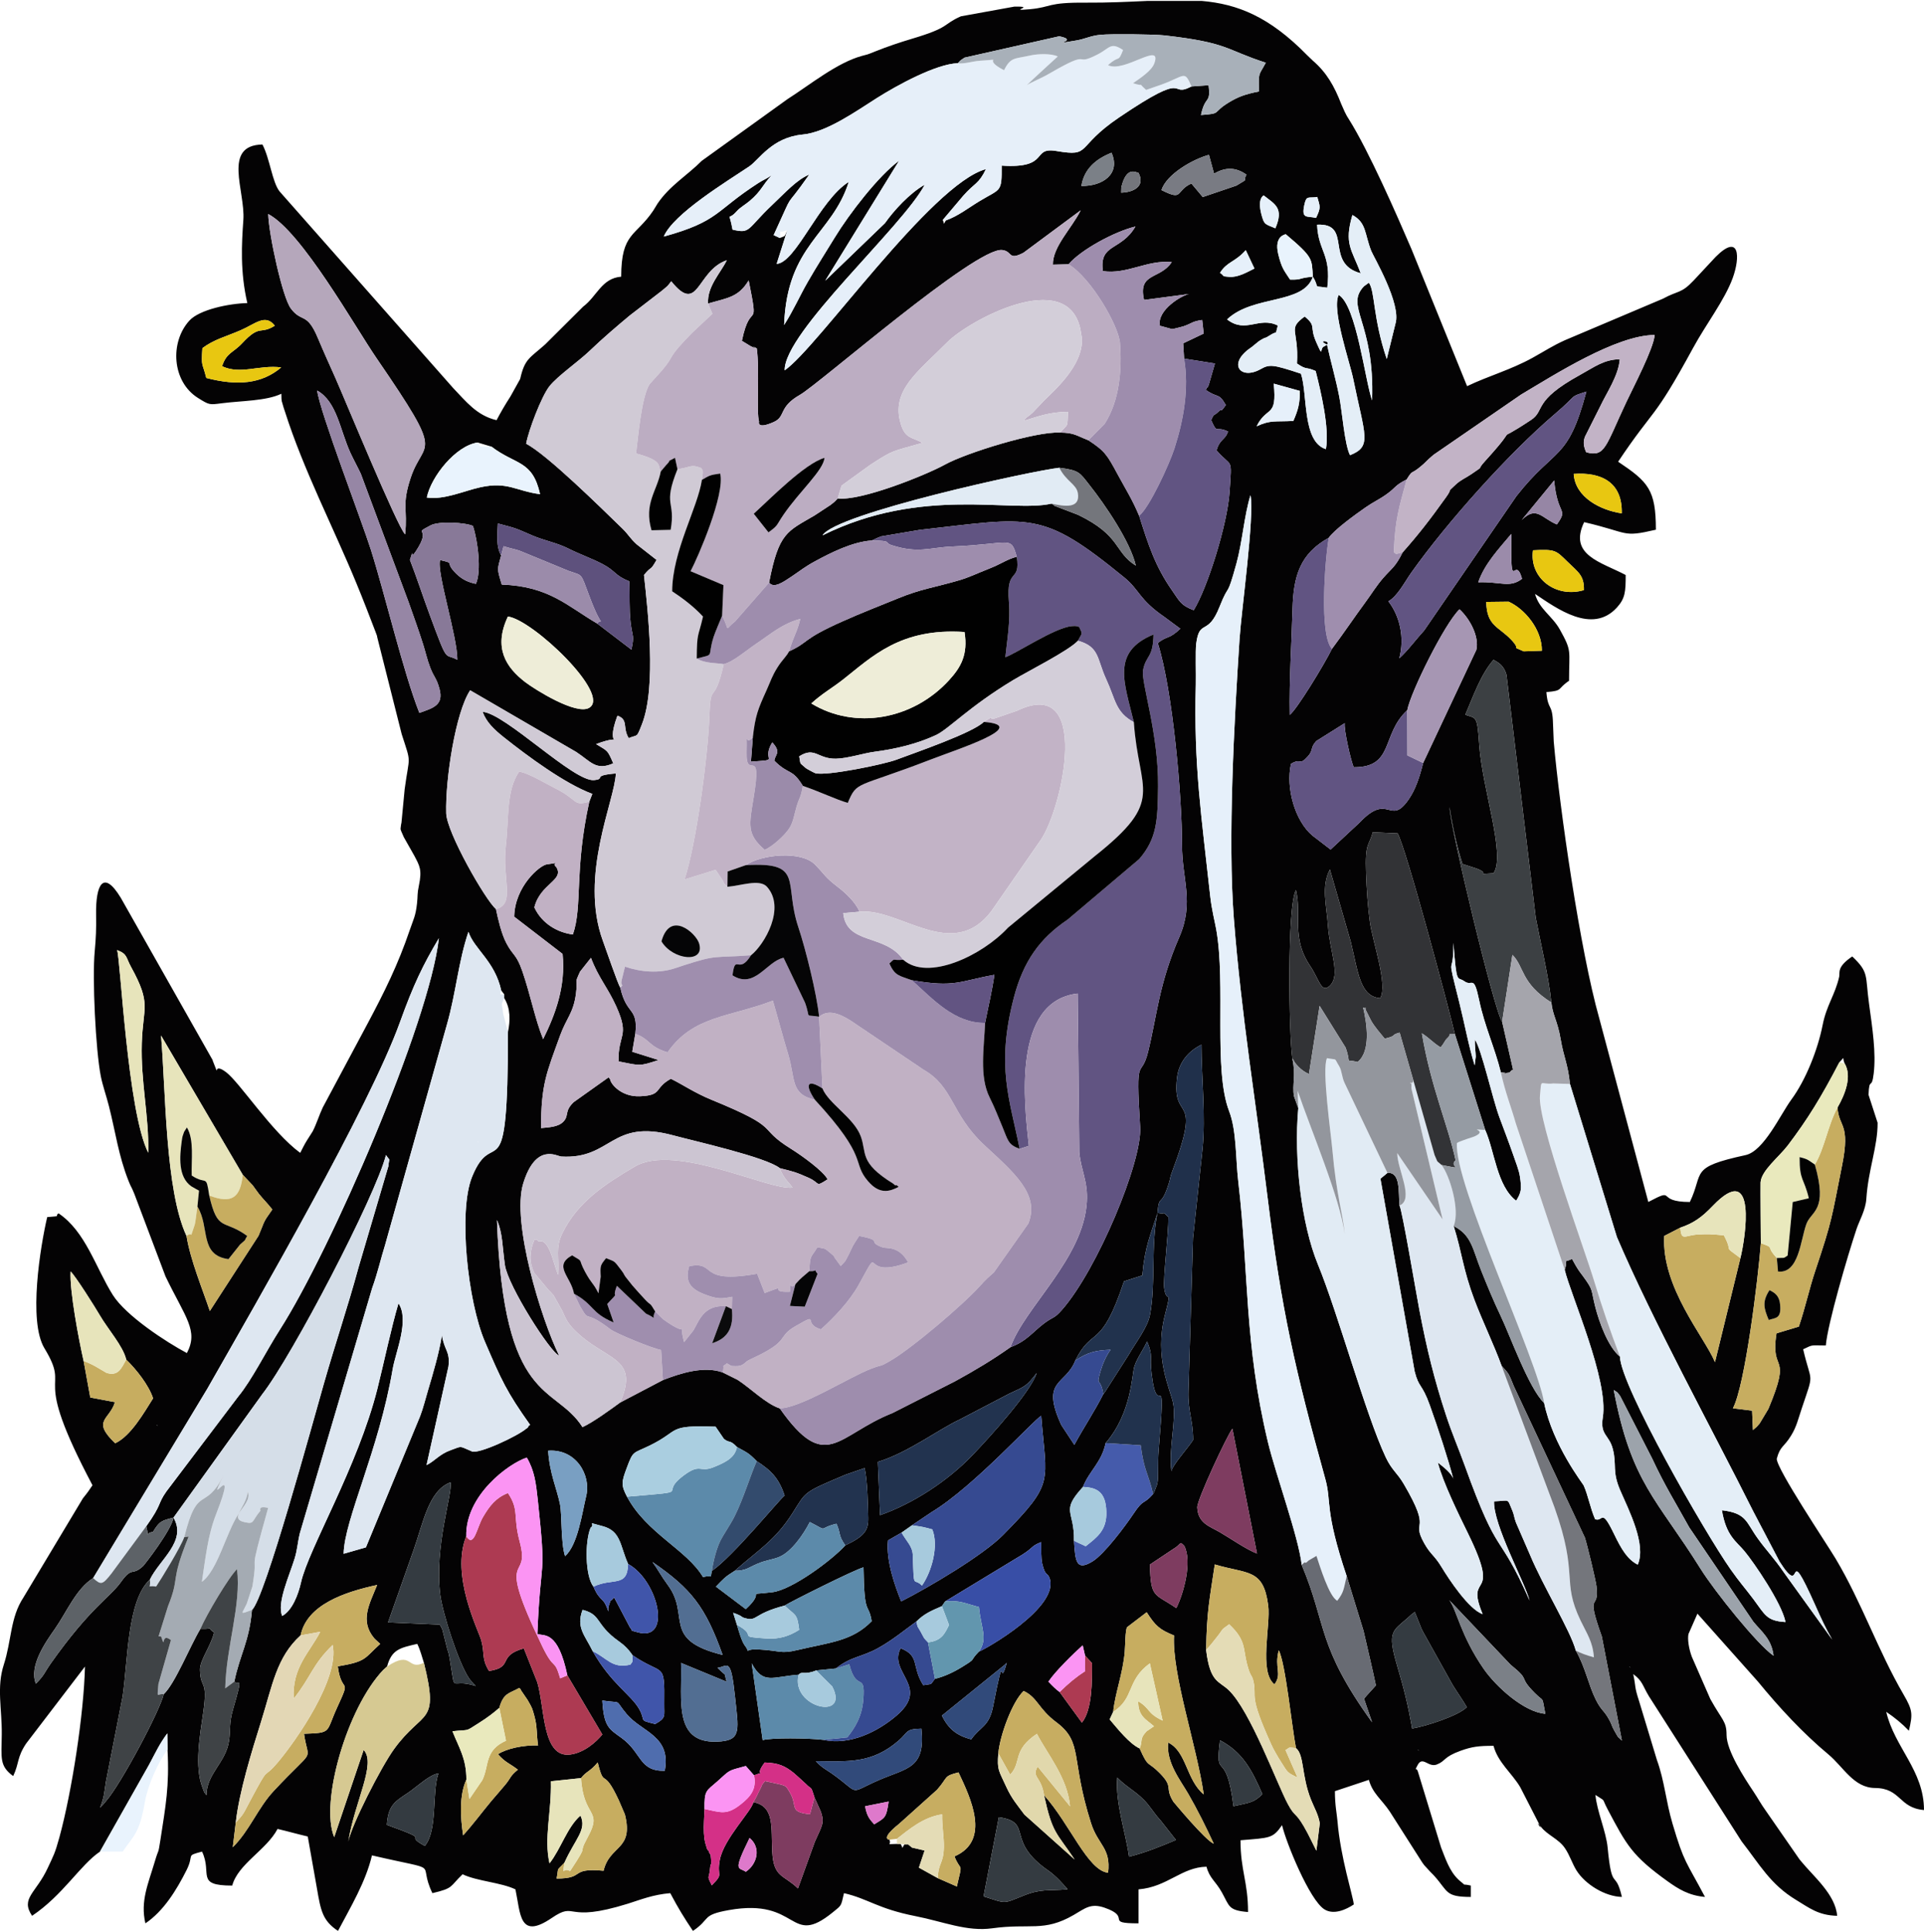 <?xml version="1.0" encoding="UTF-8"?>
<!DOCTYPE svg PUBLIC "-//W3C//DTD SVG 1.1//EN" "http://www.w3.org/Graphics/SVG/1.1/DTD/svg11.dtd">
<!-- Creator: CorelDRAW 2020 (64-Bit) -->
<svg xmlns="http://www.w3.org/2000/svg" xml:space="preserve" width="510px" height="512px" version="1.1" style="shape-rendering:geometricPrecision; text-rendering:geometricPrecision; image-rendering:optimizeQuality; fill-rule:evenodd; clip-rule:evenodd"
viewBox="0 0 508.5 510"
 xmlns:xlink="http://www.w3.org/1999/xlink"
 xmlns:xodm="http://www.corel.com/coreldraw/odm/2003">
 <defs>
  <style type="text/css">
   <![CDATA[
    .fil11 {fill:#010101}
    .fil63 {fill:#020202}
    .fil0 {fill:#040304}
    .fil45 {fill:#050506}
    .fil73 {fill:#0B0B0C}
    .fil24 {fill:#20304B}
    .fil52 {fill:#21324D}
    .fil35 {fill:#22334F}
    .fil62 {fill:#314A7A}
    .fil14 {fill:#323336}
    .fil61 {fill:#334B6D}
    .fil43 {fill:#343B41}
    .fil23 {fill:#364A91}
    .fil44 {fill:#384EA6}
    .fil18 {fill:#3C4043}
    .fil33 {fill:#3F4346}
    .fil65 {fill:#4055AA}
    .fil49 {fill:#455BAB}
    .fil70 {fill:#4F6DAE}
    .fil55 {fill:#526E92}
    .fil29 {fill:#5C8AAA}
    .fil54 {fill:#5D6267}
    .fil48 {fill:#5E517D}
    .fil3 {fill:#615482}
    .fil67 {fill:#625482}
    .fil60 {fill:#6296AE}
    .fil50 {fill:#686B73}
    .fil39 {fill:#74767C}
    .fil71 {fill:#797B83}
    .fil66 {fill:#799FC2}
    .fil64 {fill:#7B8087}
    .fil53 {fill:#7E3C60}
    .fil47 {fill:#887998}
    .fil21 {fill:#93969D}
    .fil32 {fill:#959BA3}
    .fil36 {fill:#9686A5}
    .fil57 {fill:#9B8BAA}
    .fil51 {fill:#9CA3AB}
    .fil6 {fill:#9E8DAD}
    .fil17 {fill:#9F8EAE}
    .fil25 {fill:#A4ABB3}
    .fil22 {fill:#A5A5AC}
    .fil41 {fill:#A696B3}
    .fil69 {fill:#A7CADD}
    .fil27 {fill:#A8B0B9}
    .fil46 {fill:#AACEE0}
    .fil20 {fill:#AD3A52}
    .fil19 {fill:#B5A7BB}
    .fil4 {fill:#BCADC2}
    .fil1 {fill:#C1B1C4}
    .fil7 {fill:#C2B3C6}
    .fil26 {fill:#C7AD60}
    .fil30 {fill:#C7AD61}
    .fil15 {fill:#CCC5D2}
    .fil2 {fill:#D0CAD5}
    .fil12 {fill:#D3CED9}
    .fil59 {fill:#D43087}
    .fil16 {fill:#D5DEE8}
    .fil31 {fill:#D6C992}
    .fil72 {fill:#DE79CB}
    .fil5 {fill:#DEE7F1}
    .fil58 {fill:#E1D8AC}
    .fil10 {fill:#E1EBF4}
    .fil37 {fill:#E3D7B5}
    .fil42 {fill:#E4DCB6}
    .fil13 {fill:#E4EEF7}
    .fil8 {fill:#E6EFF9}
    .fil9 {fill:#E6F0FA}
    .fil34 {fill:#E7E4BB}
    .fil68 {fill:#E8C711}
    .fil38 {fill:#E9E9BD}
    .fil56 {fill:#E9F3FD}
    .fil28 {fill:#EEEDD8}
    .fil40 {fill:#FB94F3}
   ]]>
  </style>
 </defs>
 <g id="Layer_x0020_1">
  <g id="_2955301402880">
   <path class="fil0" d="M259.95 500.88l4.03 -20.92c9.26,1.33 1.53,6.12 13.05,14.08 2.05,1.42 3.94,3.56 5.13,4.97 -5.15,0.44 -6.92,-0.21 -11.5,1.61 -5.76,2.28 -4.47,2.22 -10.71,0.26zm43.17 -500.88l14.51 0c9.44,0.83 17.82,4.11 27.83,14.33l1.53 1.47c3.68,3.18 5.66,6.74 7.5,11.46l0.92 2.07c0.65,1.29 0.49,0.98 1.08,1.92 5.3,8.42 12.75,25.46 16.56,34.34l14.69 36.21c5.78,-2.77 11.47,-4.27 17.4,-7.55 3.24,-1.8 5.15,-3.09 8.4,-4.57l25.95 -10.99c4.15,-2.26 4.79,-1.28 8.14,-4.83l5.81 -6.23c6.4,-6.4 6.49,0.12 4.52,5.55 -2.13,5.86 -7.04,12.18 -10.48,18.5 -10.72,19.7 -9.98,15.38 -19.82,30.08 7.95,5.32 9.98,7.41 9.98,17.97 -9.13,2.12 -6.85,0.82 -18.96,-2 -4.19,8.73 4.45,10.52 10.98,13.97 0,4.4 -0.12,6.19 -2.36,8.63 -6.53,7.1 -15.88,0.19 -21.6,-3.64 1.08,4.02 4.54,5.8 6.56,9.42 3.25,5.84 2.43,5.27 2.43,13.54 -3.27,2.18 -1.39,2.61 -5.99,2.99 0.42,5.09 1.61,2.76 1.75,8.39l0.19 4.66c1.56,17.71 6.98,55.32 12.03,73.14l12.97 48.55c7.7,-4.08 1.62,0 10.98,0 3.8,-7.91 -0.31,-9.12 14.72,-12.39 4.84,-1.05 9.19,-10.69 12.11,-14.68 3.82,-5.19 6.98,-13.2 8.26,-19.69 1.03,-5.28 3.28,-7.92 4.37,-12.75 0.25,-1.12 -0.71,-2.57 3.46,-5.37 4.51,4.28 3.39,4.97 4.44,12.53 0.89,6.46 1.88,12.92 1.23,18.39 -0.54,4.59 -1.18,0.7 -1.37,5.64l2.4 7.38c0.05,6.22 -2.47,12.34 -2.98,20.12 -0.19,2.94 -1.86,5.77 -2.58,7.93 -2.39,7.15 -7.66,25.16 -8.13,30.81 -4.05,0 -3.21,-0.33 -5.99,1 2.21,9.48 2.98,5.61 -0.36,15.6 -1,2.98 -1.36,4.8 -2.81,7.18 -1.96,3.22 -2.88,2.68 -3.81,6.16 0,2.75 13.11,22.3 15.55,26.37 6.95,11.65 11.17,24.24 17.97,35.93 2.41,4.14 2.45,5.11 1.41,9.56 -1.77,-1.86 -3.81,-3.53 -5.99,-4.99 2.19,9.41 9.98,15.49 9.98,25.95 -6.71,-0.56 -6.04,-5.78 -12.96,-5.83 -5.61,-0.05 -8.32,-5.54 -12.28,-8.85 -6.75,-5.62 -13.03,-12.41 -18.65,-19.27l-15.99 -17.95c-0.11,0.24 -2.36,5.37 -2.37,5.39 -0.28,1.32 0.07,3.82 0.89,6.01l4.88 11.15c3.18,5.73 4.3,5.85 4.3,9.51 0.01,4.16 4.67,11.31 7.13,14.99 1.19,1.79 1.98,3.28 3.12,4.86l8.99 12.97c0.13,0.17 0.32,0.39 0.45,0.55 3.34,4.09 9.07,8.75 9.54,14.42 -5.01,-0.12 -7.4,-2.12 -10.81,-4.17 -6.88,-4.14 -9.68,-9.42 -14.44,-15.5l-23.73 -37.15c-0.15,-0.25 -0.62,-0.96 -0.78,-1.22 -1.72,-2.86 -1.65,-4.01 -4.14,-5.84 0.81,3.82 0.18,2.9 1.6,7.31l4.66 15.38c2.04,5.63 2.33,10.76 4.13,16.85 3.11,10.51 3.53,9.8 8.58,19.35 -4.27,-0.36 -7.05,-2.11 -9.86,-4.12 -9.44,-6.78 -10.85,-9.55 -15.88,-19.05 -1.73,-3.28 -0.25,-1.8 -3.21,-3.78 0.35,4.21 2.81,9.63 3.22,13.91 1.15,12.01 2.01,5.5 3.77,13.04 -4.51,-0.1 -9.71,-3.36 -11.99,-6.98 -1.16,-1.85 -1.73,-3.93 -3.07,-5.91 -1.67,-2.47 -4.58,-3.39 -6.34,-5.64 -2.26,-2.86 1.23,2.44 -0.74,-1.25l-4.74 -9.24c-2.24,-3.76 -5.87,-6.48 -7.05,-10.91 -3.92,0 -5.66,0.21 -8.69,1.3 -4.62,1.66 -3.9,2.71 -6.31,3.64 -2.26,0.87 -3.78,-2.45 -5.11,0.24 -0.93,1.89 -0.24,0.04 0.22,1.94l6.02 19.72c1.14,2.89 2.2,6.21 4.53,8.45 0.15,0.14 0.37,0.35 0.52,0.47 1.97,1.53 0.07,0.53 2.83,1.17l0 3c-6.76,0 -5.97,-1.39 -9.55,-5.43 -0.78,-0.88 -0.81,-0.78 -1.94,-2.05 -1.39,-1.56 -0.38,-0.32 -1.36,-1.63l-8.55 -13.41c-2.08,-3.15 -4.59,-4.82 -5.55,-8.42l-8.98 2.99c0,3.76 0.52,6.01 0.67,7.85 0.81,9.79 4.13,19.83 4.32,22.09 -2.02,1.35 -5.3,2.85 -7.77,1.29 -3.96,-2.5 -10.13,-17.69 -11.19,-22.25 -2.46,3.54 -3.14,3.34 -10.98,3.99 0,8.03 1.99,10.95 1.99,18.97 -5.21,-0.44 -4.87,-1.48 -6.87,-5.11 -1.76,-3.18 -3.26,-3.7 -4.11,-6.87 -6.64,0.15 -10.31,5.35 -17.96,5.99l0 8.98c-9.29,0 -1.54,-1.56 -8.96,-4.13 -3.67,-1.27 -5.12,0.14 -8.19,1.92 -7.92,4.58 -11.54,2.13 -21.54,3.52 -6.67,0.93 -12.95,-1.78 -20.28,-3.22 -10,-1.97 -12.41,-4.57 -18.88,-6.07 -0.83,3.59 -0.58,3.12 -2.94,5.05 -11.67,9.49 -8.71,-3.94 -27.5,-0.57 -7.37,1.32 -4.67,2.27 -9.48,5.5 -2.42,-3.62 -3.86,-5.96 -5.99,-9.98 -4.6,0.38 -7.9,1.75 -11.19,2.78 -17.01,5.3 -13.37,-0.82 -20.15,3.79 -8.62,5.86 -8.21,-1.11 -9.58,-7.57 -3.85,-1.85 -10.12,-2.14 -13.97,-3.99 -3.43,3.25 -2.23,3.65 -7.98,4.99 -4.25,-8.85 3.43,-5.46 -15.97,-9.98 -1.64,7.02 -5.7,13.74 -8.98,19.96 -4.11,-2.75 -4.56,-5.36 -5.59,-11.39l-2.4 -13.56c-2.74,-0.64 -5.24,-1.36 -7.98,-2 -2.96,5.59 -10.45,9.24 -11.98,14.97 -9.86,0 -5.18,-3.14 -7.98,-8.98 -4.5,1.2 -1.95,0.63 -4.09,4.89 -2.62,5.22 -6.08,10.86 -10.88,14.07 -1.38,-5.9 0.75,-10.45 2.52,-16.44 1.06,-3.59 0.81,-1.48 1.44,-5.55 1.4,-9.14 2.4,-14.19 1.89,-23.92l-0.06 -4.29c-2.12,2.88 -2.92,4.73 -4.83,8.3l-12.96 22.94c-5.23,3.54 -9.77,11.49 -17.95,16.97 -3.14,-4.7 1.07,-5.93 4.2,-12.77 1.44,-3.13 1.82,-3.58 3.02,-7.96 3.33,-12.18 6.48,-32.76 6.76,-45.14l-15.56 20.36c-2.47,3.71 -1.8,5.22 -3.41,8.58 -3.7,-2.71 -3.08,-4.76 -3.02,-10.95 0.08,-6.86 -1.41,-12.48 0.54,-18.49 2.07,-6.36 1.67,-12.43 5.19,-17.75l15.72 -26.21c1.22,-1.5 1.62,-2.09 2.53,-3.45 -16.79,-31.74 -5.33,-24 -12.7,-36.2 -4.33,-7.15 -1.07,-26.97 0.73,-34.66 4.11,-0.35 1.77,-0.08 2.99,-1 7.16,4.79 9.83,14.4 14.35,21.58 3.51,5.55 14.22,12.51 19.58,15.35 3.14,-5.94 -0.39,-9.35 -5.66,-20.28l-8.21 -21.74c-0.95,-2.36 -0.78,-1.51 -1.54,-3.44 -2.69,-6.79 -3.41,-12.77 -5.19,-19.77 -0.71,-2.81 -1.67,-5.46 -2.15,-7.91 -1.37,-6.9 -2.29,-25.96 -1.61,-33.05 0.33,-3.57 0.42,-5.88 0.36,-9.63 -0.13,-8.03 1.92,-12.07 6.53,-4.48l24.19 42.73c0.03,-0.14 0.13,0.5 0.27,0.72 1.94,4.8 -0.57,-0.32 3.36,2.62 3.59,2.69 12.09,15.83 19.6,21.33 0.6,-1.15 0.97,-1.98 1.74,-3.24 0.44,-0.72 1.52,-2.38 1.55,-2.44 0.98,-1.87 1.78,-4.47 2.67,-6.32l11.8 -22.08c4.5,-8.44 8.1,-15.69 11.19,-24.8 0.98,-2.89 1.54,-3.61 1.92,-7.07 0.23,-2.09 0.01,-2.42 0.48,-4.62 0.91,-4.31 0.19,-5.29 -1.22,-8l-2.74 -4.84c-1.16,-2.66 -0.87,-1.76 -0.75,-3.28 0.01,-0.15 0.1,-0.43 0.12,-0.58l0.84 -8.81c1.26,-9.38 1.86,-6.39 -0.78,-14.57l-6.27 -24.84c-0.59,-2.14 0.2,0.03 -0.67,-2.26 -1.5,-3.93 -3.31,-8.61 -5.05,-12.82 -6.02,-14.63 -13.99,-29.96 -18.86,-45.3 -0.08,-0.25 -0.35,-1 -0.42,-1.28 -0.49,-1.93 -0.49,-0.94 -0.54,-3.45 -4.02,1.92 -10.41,1.83 -15.74,2.51 -3.3,0.43 -3.27,0.48 -6.27,-1.39 -6.93,-4.33 -7.49,-14.75 -2.3,-20.44 2.65,-2.92 10.47,-4.53 15.32,-4.64 -1.93,-8.29 -1.5,-15.66 -1.05,-21.98 0.54,-7.67 -5.62,-19.7 5.04,-19.93 1.96,3.69 2.59,9.99 4.55,12.42l45.86 51.94c3.37,3.5 6.22,7.27 11.47,8.49 1.23,-2.31 2.15,-3.9 3.7,-6.32l2.54 -4.57c1.21,-5.4 2.52,-5.48 6.64,-9.16l10.01 -9.96c3.66,-2.73 4.85,-7.48 10.05,-7.91 0,-11.71 3.87,-10.6 8.48,-17.47l1.14 -1.86c3.23,-4.75 7.83,-7.42 11.67,-11.28l22.64 -16.29c5.87,-3.74 13.1,-9.64 19.66,-11.43 1.73,-0.47 1.12,-0.21 3.57,-1.2 3.24,-1.3 6.57,-2.41 9.69,-3.34 10.29,-3.07 7.93,-3.72 12.94,-5.93l14.11 -2.56c6.25,-0.13 -2.42,1.28 4.16,0.68 5.84,-0.54 4.38,-1.81 14.69,-1.73 6,0.04 11.32,-0.23 16.19,-0.45zm-106.01 494.37c-1.84,-1.29 -3.57,0.32 1,-8.93 3.17,2.63 1.94,6.99 -1,8.93zm-43.55 -24.75c1.47,-1.88 2.31,-1.62 4.41,-4.14 1.82,7.35 1.31,0.78 5.59,10.03l1.6 3.73c2.37,9.5 -4.03,8.01 -5.64,14.86 -9.18,-0.84 -4.63,2.08 -12.41,2.06 0.63,-3.31 -0.2,-1.77 2.07,-4.19 2.81,-6.28 6,-8.7 4.23,-12.45 -3.49,3.02 -5.18,8.82 -8.18,12.62 -1.52,-6.72 0.56,-13.54 0.36,-21.68l7.97 -0.84zm77.49 12.22c-1.23,-1.37 -1.94,-2.15 -2.41,-4.78l6.22 -1.25c-0.64,4.54 -1.03,4.26 -3.81,6.03zm64.24 -12.35c2.59,2.72 5.5,3.86 8.1,7.08 1.54,1.92 1.72,2.44 3.52,4.45l3.89 4.95c-3.75,1.57 -7.8,3.26 -12.4,4.43 -0.9,-6.48 -3.67,-14.21 -3.11,-20.91zm-109.09 8.29c-0.06,-4.97 0.42,-4.69 3.35,-7.26 3.54,-3.12 2.5,-2.74 7.56,-4.1l2.17 2.46c3.89,-1.46 -0.37,0.9 2.82,-3.38 3.69,0.11 5.42,0.93 7.75,2.81 0.51,0.42 3.06,2.76 3.16,2.86 1.64,1.72 1.18,0.15 2.25,3.53l1.62 3.64c1.19,3.22 0.26,3.97 -1.52,8.09l-4.46 12.35c-3.84,-3.73 -6.43,-2.78 -6.8,-9.69 -0.34,-6.42 0.69,-12.02 -4.99,-13.12 -0.36,2.27 -7.79,9.62 -8.87,15.25 -0.89,4.68 1.21,3.35 -2.11,6.74 -1.45,-2.86 -0.69,-1.49 -0.45,-4.58 0.11,-1.47 0.39,-0.43 0.25,-2.31 -0.17,-2.15 -0.12,-0.7 -0.58,-2.03 -0.36,-1.05 -0.17,0.63 -0.92,-2.18 -0.26,-1.01 -0.33,-1.67 -0.39,-2.72 -0.12,-1.88 0.11,-4.41 0.16,-6.36zm61.66 18.28l-5 -2.78 1.51 -4.53 -3.34 -0.77 -1 -0.84 -1 0c-0.86,1.28 -0.21,1.21 -1,-0.13l-0.99 0c-3.36,0.06 -1.23,0.34 -2,-1.12 0,0 -2.52,-0.12 2.57,-4.17l10.04 -9.01c3.02,-3.4 1.58,-3.58 5.68,-4.6 3.16,6.7 8.65,18 -1.07,22.2 1.75,4.4 2.25,0.96 0.63,7.95l-5.03 -2.2zm-135.58 -8.52c-6.32,-3.43 3.06,-0.84 -10.05,-5.57 0.38,-5.17 2.1,-6.13 5.54,-8.42 2.29,-1.53 5.78,-4.9 8.1,-5.16 -1.79,5.12 -0.13,14.91 -3.59,19.15zm210.16 -27.91c6.07,3.17 8.51,8.06 11.2,14.22 -2.17,2.22 -3.29,2.23 -7.64,3.2 -1.95,-15.83 -5.02,-6.07 -3.56,-17.42zm-58.6 3.43c0.49,-4.97 3.76,-13.7 6.7,-16.46 3.75,1.76 3.8,4.64 8.64,8.26 7.18,5.37 3.69,9.47 9.18,26.68 1.86,5.84 5.28,6.49 4.5,13.09 -5.39,-0.59 -10.02,-12.79 -16.93,-20.5 2.24,10.23 3.2,9.69 8.1,17.01l-13.28 -11.87c-1.84,-2.5 -3.33,-4.15 -4.76,-7.26 -2.11,-4.62 -2.47,-4.46 -2.15,-8.95zm110.92 -0.97l0.3 0.3c-0.02,-0.02 -0.39,-0.2 -0.3,-0.3zm-159.13 3.05c8.41,0.04 14.75,0.79 21.96,-5.51 2.39,-2.08 1.7,-3.03 5.92,-3.08 1.14,10.59 -3.75,10.35 -11.26,13.61 -8.41,3.66 -4.53,3.82 -12.4,-1.75 -1.27,-0.9 -2.74,-1.59 -4.22,-3.27zm-92.37 4.86c0.02,-5.55 -2,-8.48 -3.68,-12.76 4.87,-0.53 3.14,0.23 6.81,-2.07 2.68,-1.69 4.02,-2.77 5.57,-4.1 1.12,-4.04 2.7,-3.81 5.27,-5.27 0.17,0.21 0.41,0.27 0.48,0.64l1.73 2.54c1.28,2.21 1.21,2.15 1.78,4.18 0.84,3 0.52,4.74 0.99,7.82 -3.92,-0.1 -8.28,0.82 -10.6,2.32 1.96,2.23 2.98,2.35 5.26,4.09 -2.16,1.76 -1.75,2.06 -3.31,3.96 -1.05,1.27 -2.45,2.84 -3.75,4.38 -2.53,3.03 -4.53,5.81 -7.41,9.01 -0.73,-4.9 -1.05,-10.53 0.86,-14.74zm35.93 -20.88c5.71,0.85 2.91,-0.59 6.46,3.61 4.01,4.77 11.79,5.69 10.04,14.95 -6.86,0.17 -6.02,-4.79 -11.43,-8.68 -3.3,-2.38 -4.67,-2.93 -5.07,-9.88zm-57.89 -8.09l1 -0.89c1.21,-4.53 3.45,-4.94 7.98,-5.99 0.87,1.8 1.21,3.37 1.75,4.99 4.12,16.7 -0.16,12.14 -7.89,22.82 -3.43,4.73 -11.28,20.12 -12.09,24.45 1.68,-10.58 7.48,-20.67 4.06,-24.23l-7.78 23.04c-3.8,-9.07 3.32,-34.05 12.97,-44.19zm178.75 5.85c-1.22,-0.94 -1.79,-1.51 -2.96,-2.75 1.72,-2.62 6.61,-7.42 9.06,-9.6l0.62 2.71 1.84 2c0,4.79 0.11,12.25 -2.67,15.72l-5.89 -8.08zm-23.36 12.5c-4.01,-1.05 -6.04,-2.86 -7.76,-6.27l16.62 -13.44c0.11,-0.11 0.35,-0.36 0.53,-0.52 -2.15,7.87 -0.27,-5.67 -3.59,11.42 -1.09,5.58 -3.34,5.3 -5.8,8.81zm173.96 -19.24l0.3 0.29c-0.02,-0.02 -0.39,-0.2 -0.3,-0.29zm-241.02 0.34c2.71,-0.34 3.49,-3.17 4.63,7.65 0.9,8.47 1.67,11.27 -3.6,11.78 -13.03,1.26 -10.31,-10.9 -10.67,-20.72l12.06 4.97c-0.92,-2.97 0.51,-0.79 -2.42,-3.68zm184.29 -14.76l1.78 4.44c0.1,0.21 0.23,0.46 0.33,0.67l7.88 14.14c1.48,2.39 2.49,3.72 3.76,5.9 -2.17,2.27 -10.92,5.08 -14.45,5.65 -1.12,-6.34 -2.13,-10.39 -4.01,-16.76 -2.67,-9.01 -1.02,-9.06 2.8,-12.44 1.64,-1.45 0.31,-0.37 1.91,-1.6zm-72.71 36.07c-2.74,-1.3 -5.67,-5.01 -7.94,-7.68l0.94 -2c0.51,-5.02 2.54,-9.98 3.05,-15.87 0.15,-1.75 0.12,-5.53 0.61,-6.49l5.19 -3.96c2.29,3.57 3.37,4.58 7.23,6.14 -0.56,10.31 5.96,29.01 7.85,42 -4.65,-3.84 -4.51,-11.36 -9.41,-13.71 -0.53,5.32 3.21,9.89 5.35,13.6 2.37,4.1 4.78,8.96 6.71,13.14 -2.26,-0.91 -10.66,-11.09 -10.67,-11.09 -2.42,-3.88 0.16,-3.69 -3.52,-7.48 -3.32,-3.42 -3.04,-1.26 -5.39,-6.6zm-134.06 -24.66c8.21,5.65 8.53,1.32 8.4,12.89 -0.04,3.27 0.57,3.64 -2.39,5.31 -4.67,-1.15 -2.34,-0.62 -4.22,-3.94 -2.16,-3.82 -7.39,-6.66 -12.29,-15.3 -2.08,-4.27 -4.45,-6.25 -2.68,-10.93 4.05,1.04 3.69,2.77 6.51,5.71 2.82,2.92 4.37,2.84 6.67,6.26zm175.37 24.57c2.24,1.82 1.4,7.22 3.98,13.65 0.88,2.18 1.92,3.87 2.31,6.22l-0.9 7.24c-0.99,-1.91 -1.98,-4.15 -3.32,-6.45 -2.27,-3.87 -2.31,-2.36 -4.2,-5.86 -2.87,-5.33 -9.96,-24.73 -15.67,-30.15 -2.58,-2.45 -4.92,-1.94 -5.95,-10.62 0.18,-10.16 0.88,-13.16 2.29,-22.57 8.72,2.62 12.85,0.99 14.12,10.85 0.68,5.27 -2.52,17.59 1.66,20.84 2.08,-2.86 -0.1,-4.36 1.13,-9 1.77,3.3 3.45,20.19 4.55,25.85zm40.5 -39.12l16.2 17.06c5.64,4.56 1.74,2.8 6.43,7.51 2.62,2.64 1.76,0.4 2.77,5.47 -5.54,-0.4 -12.97,-7.08 -16.27,-11.84 -6.19,-8.93 -7.12,-15.65 -9.13,-18.2zm-188.25 6.55l-1 -3.2c3,1.06 1.73,1.04 3.18,1.43 3.29,0.9 1.93,-1.12 10.42,-3.33 1.16,-0.81 18.73,-9.62 20.85,-10.1 0.18,13.39 1.28,8.97 2.16,14.23 -5.17,5.28 -10.95,5.56 -19.63,7.62 -4.54,1.08 -4.52,0.14 -10.1,-0.15 -4.84,-0.26 -1.82,1.57 -3.85,-1.12 -0.82,-1.09 -1.67,-4.2 -2.03,-5.38zm-132.46 52.24c0.9,-8.11 4.24,-18.86 6.7,-26.7 2.99,-9.54 4.06,-17 10.44,-22.77 1.67,-8.14 11.7,-11.48 20.23,-13.32 -1.99,4.96 -4.67,9.42 -0.8,14.06 0.13,0.16 0.39,0.38 0.52,0.52l1.09 0.99c-4.31,3.89 -3.52,4.64 -11.21,5.94 1.01,7.7 3.71,2.42 -0.15,10.82 -3.11,6.75 -1.27,6.72 -8.78,7 1.16,8.06 3.3,3 -8.01,15.11 -4.19,4.47 -6.4,10.52 -10.82,14.86l0.79 -6.51zm196.41 -45.18c-2.75,2.81 -0.33,1.53 -4.54,4.12 -2.3,1.41 -4.7,2.5 -7.06,3.07 -1.49,1.81 -0.36,1.2 -3.1,1.69 -3.2,-5.04 -0.78,-7.72 -5.99,-9.77 -3.41,6.44 7.96,10.1 -1.09,17.82 -4.78,4.09 -12.23,7.96 -19.32,6.39 -4.31,-0.49 -13.62,-0.58 -16.05,0.07l-2.89 -20.27c3.03,5.68 5.43,3.52 12.4,2.99 0.88,-1.07 1.5,0.18 4.62,-1.13l5.22 -0.52c3.99,-3.2 6.73,-2.92 11.19,-5.4 3.83,-2.12 7.32,-5.03 10.09,-7.01 2.03,-2.03 3.81,-2.79 6.74,-4.06l0.85 -1.24 18.63 -11.3c5.32,-3.05 3.5,-3.07 6.75,-4.38 0.03,1.56 -0.06,4.27 0.28,5.7 0.84,3.48 1.37,2.24 1.93,3.77 2.82,7.68 -17.11,18.95 -18.66,19.46zm45.19 -23l6.11 -4.07c2.35,-1.35 1.58,-2.26 2.95,-0.92 2.19,4.15 -0.12,12.58 -2.08,16.5 -5.78,-4 -6.75,-2.44 -6.98,-11.51zm-137.9 -0.15c8.01,4.39 11.74,20.79 2.38,18.01 -2.56,-0.75 -0.66,0.06 -1.9,-1.24l-4.17 -7.93c-1.77,2.07 -0.41,-0.64 -1.4,2.11 -0.26,0.71 -0.13,1.15 -0.14,1.61 -1.33,-4.14 -2.14,-2.34 -3.93,-6.57 -2.24,-2.84 -2.29,-11.97 -0.76,-15.57 1.57,-1.14 -1.8,-1.72 3.16,-0.42 4.92,1.28 4.6,5.22 6.76,10zm6.44 -0.52c10.27,7.06 14,11.83 18.54,24.55 -16.22,-3.98 -8.49,-10.28 -14.4,-18.34 -2.04,-2.79 -2.49,-3.93 -4.14,-6.21zm-22.5 29.95l9.24 15.63c-1.63,2 -4.83,4.84 -8.52,5.3 -7.42,0.94 -6.67,-12.48 -8.66,-19.09l-3.56 -8.97c-7.23,2.03 -2.48,4.94 -9.2,5.98 -2.06,-3.38 -1.07,-4.44 -2.05,-8.08 -0.7,-2.58 -8.17,-17.14 -3.97,-27.51 -0.26,-10.85 11.21,-19.25 16,-20.81 2.06,3.54 2.42,6.69 2.92,11.32 2.35,21.92 0.73,13.69 -0.12,35.29 1.84,0.64 5.41,-1 7.92,10.94zm73.45 -34.35c-3.48,3.87 -14.09,11.74 -19.25,12.37 -7.97,0.97 -1.27,-0.83 -7.04,4.48l-7.89 -5.95c2.01,-2.07 2.28,-2.51 4.97,-4.18 6.26,-5.52 10.7,-8.05 15.28,-15.26 3.68,-5.8 2.63,-5.32 14.01,-10.14l5.03 -1.74c0.77,3.15 0.88,10.15 0.95,13.13 0.07,3.26 -0.88,4.85 -6.06,7.29zm102.31 -30.83l6.51 33c-3.02,-1.2 -6.68,-3.81 -9.82,-5.64 -2.64,-1.55 -5.77,-2.31 -5.97,-6.56 -0.09,-1.99 7.91,-19.06 9.28,-20.8zm-199.98 67.99c-7.03,-2.32 -5.18,2.75 -6.83,-6.92 -0.4,-2.3 -0.26,-1.31 -0.72,-2.96l-1.25 -4.97c-0.09,-0.21 -0.21,-0.49 -0.31,-0.7 -0.11,-0.2 -0.29,-0.49 -0.39,-0.67l-13.67 -0.59 6.79 -19.24c2.45,-6.88 3.92,-15.69 9.75,-17.76 0.42,3.49 -4.29,16.73 -2.76,29.59 0.57,4.79 4.88,18.27 7.72,22.34l1.07 1.27c0.13,0.16 0.39,0.42 0.6,0.61zm69.05 -63.15c2.73,1.53 2.99,1.47 5.21,3.73 3.82,2.47 5.89,4.54 7.37,9.11 -1.34,0.97 -13.54,15.98 -19.22,19.91 -0.55,2.39 0.47,0.91 -2.34,1.61 -4.24,-7.18 -14.94,-11.58 -20.08,-21.23 -1.62,-3.06 -1.45,-3.91 -0.11,-7.51 1.78,-4.78 1.59,-3.82 6.08,-6 8.32,-4.06 4.37,-5.43 17.44,-4.99l2.19 3.21c1.55,1.26 1.48,0.09 3.46,2.16zm43.5 22.62l2.75 -1.93 5.15 -3.46c11.12,-6.67 27.24,-24.66 29.01,-25.46 1.34,17.71 3.77,17.43 -10.05,31.45 -5.3,5.38 -19.58,13.83 -26.96,17.57 -1.56,-3.86 -4.04,-10.58 -3.49,-16.11l3.59 -2.06zm-93.4 -21.64c7.39,-0.55 11.37,6.48 10.06,11.92 -1.13,4.71 -2.24,13 -5.6,15.94 -1.15,-3.51 -0.78,-10.96 -1.34,-13.74 -0.83,-4.12 -2.76,-8.15 -3.12,-14.12zm-103.46 -6.85l0.3 0.3c-0.02,-0.02 -0.4,-0.2 -0.3,-0.3zm385.08 -9.22c1.56,1.17 0.46,0.04 1.72,1.65l8.45 16.5c3.34,7.19 6.21,11.7 9.79,18.18l16.96 24.96c2.21,2.66 4.78,4.52 5.32,8.95 -4.26,-2.91 -15.53,-16.96 -19.3,-22.99 -11.56,-18.49 -18.28,-22.6 -22.94,-47.25zm-193.91 33.11l-0.58 -14.1c7.78,-2.32 16.33,-8.75 21.47,-11.1l13.23 -6.91c4.36,-2.01 4.56,-1.96 7.28,-5.47 -1.51,4.88 -12.08,16.61 -16.97,21.72 -6.57,6.86 -15.73,12.81 -24.43,15.86zm72.16 -5.59c-2.71,3.06 -2.37,1 -5.19,5.23 -2.17,3.25 -7.68,10.65 -10.83,12.58 -4.37,2.66 -4.52,-0.12 -4.89,-5.5 0.16,-8.1 -3.65,-7.6 2.38,-14.19 1.65,-4.22 4.94,-6.48 6,-11.59 6.85,-7.93 6.94,-18.11 7.56,-20.15 0.67,-2.23 2.37,-4.43 3.39,-6.75 1.7,4.26 0.6,3.6 1.2,8.61 1.59,13.36 3.93,-4.48 1.88,19.95 -0.2,2.36 -0.14,3.26 -0.18,5.5 -0.01,0.69 0,2.35 -0.1,2.95 -0.05,0.35 -0.1,0.59 -0.18,0.91l-0.64 1.67c-0.07,0.21 -0.22,0.55 -0.4,0.78zm-271.39 -35.53c2.6,2.52 5.97,6.72 7.1,10.24 -2.4,3.77 -5.85,9.93 -10.02,11.87 -6.32,-6.09 -1.49,-6.11 -0.06,-10.87l-6.52 -1.23 -1.76 -9.66c-1.26,-5.49 -3.76,-18.71 -3.43,-23.63 1.23,1.13 6.46,9.41 7.73,11.6 2.11,3.63 6.16,8.15 6.96,11.68zm258.22 9.14c-2.19,4.37 -4.95,8.45 -7.64,13.38l-3.44 -5.23c-5.57,-12.15 1.11,-10.4 3.71,-17.07 4.57,-9.17 6.78,-2.52 12.86,-20.91l4.83 -1.55c0.71,-7.87 2.19,-10.63 4.01,-16.52 -1.76,8.61 -0.41,18.72 -1.98,26.96 -0.64,3.37 -3.79,7.31 -5.59,10.48l-6.28 9.85c-0.1,0.13 -0.3,0.42 -0.48,0.61zm168.4 -35.96l-6.72 27.49c-2.85,-6.78 -14.14,-19.68 -13.42,-33.34l4.24 -2.19c3.52,-1.19 5.7,-2.74 8.58,-5.75 11.87,-12.4 8.64,8.54 7.32,13.79zm-393.38 92.96c-0.75,8.53 -3.19,11.75 -4.67,18.95 1.04,1.29 2.5,-2.46 -0.33,7.29 -1.11,3.82 -0.62,5.44 -1.08,8.43 -0.89,5.77 -5.91,8.58 -5.95,14.3 -1.19,-1.7 -0.15,0.23 -1.06,-2.04 -2.17,-5.43 -0.64,-14.04 0.2,-19.79 1.3,-9.03 -0.74,-6.01 -0.86,-11.29 -0.06,-2.53 2.84,-6.2 3.74,-9.87 -2.52,-1.81 0.58,-0.81 -3.62,-0.97 -2.75,4.56 -6.69,14.45 -9.7,17.27 -0.96,4.29 -11.24,23.67 -15.27,28.28 -1.26,1.45 -0.52,0.68 -1.56,1.72 1.19,-3.12 1.05,-3.72 1.54,-6.81l4.43 -22.61c1.39,-9.3 1.19,-25.44 7.21,-30.87 2.53,-5.28 9.88,-10.19 6.23,-16.37l23.47 -32.62c7.94,-10.18 29.88,-52.24 32.69,-63.2 1.32,1.99 0.84,0.31 0.64,2.94l-7.89 26.75c-2.92,10.73 -5.94,19.46 -9.19,30.82 -2.95,10.28 -15.6,56.8 -18.97,59.69zm239.31 -104.9c0.51,-5.46 0.86,-0.94 3.02,-7.87 0.5,-1.62 0.24,-1.41 0.89,-3.12 8.14,-21.53 -0.17,-12.44 1.26,-24.72 0.49,-4.19 3.11,-7.11 6.45,-8.74 0.03,8.78 1.16,18.96 0.29,27.59 -0.74,7.28 -1.66,15.22 -2.51,23.52l-1.2 40.39c-0.16,5.51 1.21,7.61 1.23,12.93 -1.41,2.22 -5.58,6.78 -5.73,8.29 -0.82,-5.97 1.35,-13.57 0.42,-18.09 -0.75,-3.61 -5.06,-11.9 -2.13,-23.27 1.95,-7.6 0.41,-2.48 -0.21,-7.05 -0.33,-2.44 1.15,-14.25 1.1,-18.76 -1.87,-1.73 -0.23,-0.62 -2.88,-1.1zm-241.75 -10.07l2.63 2.78c0.37,0.47 1.11,1.59 1.66,2.28 1.11,1.38 2.32,2.55 3.52,4.11 -2.68,3.76 -1.85,2.77 -3.65,6.95l-12.86 19.87c-1.8,-5.39 -5.17,-13.53 -6.17,-19.85 -5.65,-12.1 -5.46,-38.36 -6.73,-52.95l21.6 36.81zm421.49 -17.8c0.29,5.31 3.46,4.06 1.2,15.3 -2.81,14.04 -2.52,14.24 -7.12,27.96 -1.54,4.59 -2.6,9.62 -4.31,14.65l-5.9 1.78c-1.77,11.02 4.3,4.55 -2.15,19.97l-2.29 3.82c-1.26,1.46 -0.5,0.6 -1.79,1.76l-0.22 -5.12 -5.07 -0.63c3.21,-5.99 6.69,-34.48 7.38,-43.62 0,-0.01 -0.12,-15.07 -0.07,-16.04 0.16,-3.14 4.88,-6.75 7.24,-9.86 5.25,-6.94 8.77,-12.67 13.59,-21.92 1.67,-1.65 0.63,-1.37 1.4,0.36 1.99,3.36 0.09,8.17 -1.89,11.59zm-351.4 -19.94c0,44.32 -3.72,23.97 -9.5,38.31 -3.66,9.07 -1.17,32.86 3.43,43.57 4.38,10.2 5.74,13.23 11.92,21.92 -0.16,0.17 -0.41,0.2 -0.49,0.5 -0.07,0.3 -0.38,0.4 -0.49,0.49 -2.3,2 -12.59,6.8 -14.39,6.04 -3.54,-1.48 -2.42,-1.46 -5.53,-0.36 -3.13,1.11 -4.24,2.9 -6.47,3.98l5.8 -26.08c0.47,-4.08 -1.1,-4.14 -1.73,-8.24 -0.74,4.64 -2.36,10.16 -3.67,14.53 -0.64,2.1 -1.25,4.68 -2.1,6.88l-14.32 34.65 -5.89 1.69c0.18,-9.05 9.28,-27.23 12.96,-48.79 0.77,-4.55 4.5,-12.92 1.54,-17.4 -1.88,6.29 -3.91,15.96 -5.57,22.57 -5.21,20.7 -18.2,42.28 -20.2,51.21 -0.7,3.13 -2.3,7.41 -4.97,8.84 -1.46,-3.45 1.91,-10.65 3.31,-15.24 0.72,-2.35 0.73,-4.03 1.37,-6.65l19.09 -64.71c1.53,-4.24 2.29,-7.84 3.4,-11.34l16.4 -58.45c2.34,-8.2 3.01,-16.62 5.66,-24.39 1.45,4.5 6.99,7.75 8.66,15.5l0.78 0.99 0 1c1.73,2.76 1.61,6.02 1,8.98zm-95.59 130.61c0.91,3.66 -0.5,1.66 1.76,1.52 1.72,-2.89 2.36,-3.03 5.43,-3.8 -0.55,3.35 -7.69,12.48 -7.99,12.76 -3.03,2.84 -2.82,-0.06 -5.89,4.25 -2.88,4.05 -8.07,6.71 -18.48,21.43 -1.8,2.55 -1.7,3.16 -4.01,5.44 -1.86,-4.73 2.55,-10.94 5.05,-14.51 3.12,-4.45 5.59,-10.58 10.09,-13.4l30.18 -50.04c13.68,-24.02 42.77,-74.31 50.91,-96.87 3.56,-9.89 6.09,-15.13 10.28,-22.16 -2.52,22.42 -28.58,82.41 -41.97,103.35 -3.8,5.93 -7.38,13.29 -11.08,17.78l-18.96 25.05c-2.45,3.47 -1.03,3.18 -5.32,9.2zm0.53 -98.69c-5.52,-10.78 -7.36,-51.77 -8.26,-53.57 2.8,1.05 2.29,1.89 3.71,4.46 5.48,9.97 3.13,10.4 2.84,20.16 -0.31,10.26 1.9,19 1.71,28.95zm370.83 -39.71c0.33,3.38 1.62,4.76 2.46,9.74 0.8,4.74 1.92,6.5 2.45,11.78l12.4 40.44c9.46,22.17 24.81,50.08 36.13,72.68l6.86 13.08c6.78,10.67 1.22,-6.83 9.43,11.53 1.48,3.31 2.7,6.04 4.48,9.08l-12.76 -17.72c-2.55,-3.75 -4.53,-5.68 -6.9,-8.98 -3.14,-4.33 -2.9,-6.68 -9.48,-7.46 1.12,6.82 3.82,8.22 5.99,10.84 2.4,2.89 9.82,13.65 10.82,18.7 -5.05,-0.29 -5.39,-1.91 -8.47,-6.02 -2.27,-3.02 -3.65,-4.49 -6.07,-7.94 -6.75,-9.62 -29.04,-48.46 -29.22,-56.18 -3.13,-2.51 -5.5,-9.17 -6.48,-12.98 -1.3,-5.03 -0.38,-4.31 -3.37,-8.39l-0.85 -1.14c-0.13,-0.18 -0.3,-0.43 -0.41,-0.61 -0.7,-1.08 -1.13,-1.97 -1.54,-2.68 -2.82,1.23 -0.83,-0.51 -1.95,2.88 1.58,6.65 11.67,29.14 10.07,38.99 -0.77,4.73 1.68,4.54 2.65,8.37 1.1,4.34 -0.28,5.76 1.99,10.99 2.29,5.27 6.92,14.29 4.59,19.54 -2.69,-1.36 -4.27,-3.98 -6.25,-8.08 -3.46,-7.17 -2.85,-3.11 -5.01,-3.92 -1.29,-2.94 -1.84,-6.27 -3.02,-8.91 -0.24,-0.53 -8.12,-10.56 -10.45,-21.79 -4.08,-3.96 -9.02,-17.86 -11.49,-23.02 -1.96,-4.1 -3.53,-7.95 -5.11,-11.88 -2.28,-5.64 -2.5,-9.45 -7.32,-11.88 2.24,7.11 2.44,11.42 5.51,19.55 2.09,5.55 5.19,11.94 7.15,17.36 2.02,2.22 1.88,2.05 3.24,5.42l18.78 40.02c0.63,1.95 2.85,11.13 3.06,12.83 0.85,6.97 -3.1,0.65 1.42,13.3l5.31 27.5c-1.51,-1.53 -0.56,-0.13 -1.99,-2.61 -0.7,-1.21 -0.64,-1.55 -1.26,-2.7 -1.46,-2.77 -2.13,-2.48 -3.64,-5.49 -2.02,-4.06 -2.74,-8.52 -5.29,-12.98 -1.47,-5.4 -8.6,-16.85 -12.13,-25.35l-3.68 -8.47c-0.5,-1.3 -0.51,-2.11 -0.91,-3.03 -1.54,-3.55 -0.5,-2.77 -4.89,-2.59 -0.23,6.24 8.15,21.42 9.39,26.2 -8.51,-19.26 -7.92,-10.08 -17.15,-35.7 -1.59,-4.41 -3.41,-8.6 -4.91,-13.19 -3.16,-9.64 -5.07,-17.39 -7.09,-28 -0.84,-4.4 -4.56,-26.51 -5.23,-27.48 -0.33,-3.53 0.33,-8.91 -3.19,-8.62l-1.85 1.53 9.04 50.9c1.14,4.52 1.91,3.1 3.99,8.9 2.2,6.14 4.9,14.37 6.26,19.62 -0.39,-1.51 -2.62,-3.24 -4.12,-4.42 1.35,5.29 5.69,14.07 8.02,18.83 9.03,18.45 -1.02,9.59 3.82,21.22 -3.64,-1.21 -8.97,-9.3 -10.82,-12.37 -2,-3.31 -2.89,-3.26 -4.62,-6.35 -3.65,-6.53 2.32,-2.48 -5.4,-15.65 -1.8,-3.07 -3.14,-3.6 -4.8,-7.13 -5.25,-11.15 -12.6,-38.03 -17.91,-50.94 -4.33,-10.51 -6.39,-27.88 -5.17,-41.26l-1.15 -3.18c-0.5,-3.17 0.57,-5.29 -0.41,-9.86 -0.96,-6.36 -1.43,-40.55 0.94,-44.59 1.6,6.82 -1.34,12.55 3.81,20.14 2.29,3.37 2.86,7.31 5.14,5.14 2.95,-2.81 -0.05,-9.07 -0.5,-15.9 -0.34,-5.22 -1.85,-10.4 0.52,-14.83l5.5 19.05c2.01,8.18 2.39,14.49 7.8,14.98 2.08,-3.56 -2.02,-14.85 -2.75,-20.29 -0.55,-4.05 -0.83,-8.49 -0.99,-12.68 -0.32,-8.38 0.8,-7.12 1.76,-10.88l6.58 0.29c2.33,4.17 13.64,46.62 15.13,53.04l8.02 25.34c2.49,5.56 3.06,14.8 8.18,18.7 1.4,-2.26 1.49,-3.14 0.98,-6.49 -0.24,-1.57 -1.1,-3.74 -1.69,-5.45 -1.31,-3.77 -2.48,-6.76 -3.75,-10.2 -1.83,-4.99 -4.64,-17.72 -6.42,-20.43 -0.12,1.5 0.19,3.43 0.2,4.47l-0.29 2.32c-1.61,-5.17 -2.63,-10.93 -4.04,-16.55 -3.69,-14.74 -1.47,-5.71 -1.59,-15.84 0.92,11.48 0.97,8.76 2.92,10.18 2.12,1.54 2.43,-2.05 3.92,5.08 1.41,6.74 4.15,12.59 5.72,19 4.15,0.34 -1.81,0.44 1.85,0.1 0.14,-0.01 0.56,-0.04 0.67,-0.3 0.11,-0.26 0.34,-0.34 0.7,-0.54l-2.89 -12.67c-1.93,-2.32 -13.82,-51.64 -13.89,-56.72 0.79,5.39 1.95,10.41 3.42,15.05l3.59 1.16c4.41,1.63 -1.08,1.56 4.61,1.29 3.3,-4.71 -3.01,-22.45 -3.78,-33.93 -0.52,-7.91 -0.79,-6.94 -3.68,-7.95 2.03,-4.68 4.06,-10.65 7.46,-14.52 0.97,0.61 2.65,1.19 3.42,3.96l7.75 64.24c1.19,6.24 3.46,15.72 4.12,22.36zm-275.78 -101.99c6.51,0.79 27.45,20.7 21.45,24.13 -3.45,1.97 -14.32,-4.86 -16.84,-6.78 -5.1,-3.9 -8.53,-9.09 -4.61,-17.35zm241.89 38.69c-0.93,3.68 -1.98,7 -3.89,9.72 -4.93,7.05 -5.22,-2.13 -12.89,6.01l-7.68 7.14 -4.81 -3.69c-4.57,-3.85 -7.1,-12.52 -5.66,-18.95 2.79,-1.69 2.12,0.66 4.46,-1.97 1.57,-1.77 0.51,-2.16 2.22,-4.05l7.54 -4.73c-0.35,1.38 1.71,10.44 2.38,11.65 10.75,0.05 7.18,-8.66 14.13,-15.07 0.93,-4.87 9.91,-22.95 13.81,-26.67 2.75,2.52 5.25,7.21 4.45,10.71l-14.06 29.9zm22.59 -42.62c4.24,1.89 8.82,7.31 8.79,12.96l-4.8 0.16c-4.02,-1.77 -0.31,0.14 -3.23,-2.99 -3.38,-3.61 -6.56,-3.65 -6.67,-10.06l5.91 -0.07zm15.53 -10.58c2.81,2.75 4.46,3.61 4.37,7.52 -7.45,2.22 -14.5,-3.22 -13.46,-10.52 5.98,-0.32 6.06,0.04 9.09,3zm-305.91 -0.46c1.36,-4.18 -0.29,0.54 1.6,-2.34 4.47,-6.82 -1.36,-4.04 3.87,-6.79 2.25,-1.18 9.16,-0.75 11.18,0.15 1.3,3.86 2.31,12.07 0.78,15.31 -1.75,-0.37 -3.45,-0.98 -5.17,-2.67 -3.38,-3.31 0.03,-2.6 -4.29,-3.62 -0.98,3.17 4.61,20.29 4.56,26.36 -3.49,-1.97 -2.31,1.64 -7.28,-11.83 -2.05,-5.55 -3.34,-9.64 -5.25,-14.57zm49.48 16.8c-7.86,-4.58 -12.67,-9.83 -25.2,-10.28 -1.33,-4.41 -1.2,-3.84 -0.18,-7.69 -1.3,-2.4 -1.02,-4.97 -0.86,-8.45 5.18,1.35 4.61,1.23 9.13,3.17 3.16,1.36 6.42,1.9 9.51,3.45 3.05,1.53 6.19,2.62 8.92,4.04 3.73,1.94 3.25,3.07 7.16,4.6 0.19,3.71 -0.07,7.31 0.38,11.02 0.47,3.87 1.04,3.15 0.2,7.05l-9.06 -6.91zm232.87 -10.89c1.69,-4.92 5.45,-8.83 8.74,-12.78 -0.22,17.25 0.88,4.97 2.84,11.86 -3.27,2.51 -5.57,0.72 -11.58,0.92zm-34.77 262.63l4.45 14.45c1.14,4.98 2.4,10.24 3.27,14.43l-2.47 2.73c-0.17,0.2 -0.46,0.51 -0.67,0.78l2.13 6.23c-14.7,-20.4 -11.83,-25.5 -18.6,-41.6 -0.8,-7.27 -6.86,-23.86 -8.9,-32.34 -6.34,-26.39 -5.02,-44.7 -7.86,-68.93 -0.73,-6.18 -0.42,-13.42 -2.42,-18.62 -4.22,-10.99 -0.82,-33.56 -3.41,-48.03 -0.41,-2.26 -1.2,-5.23 -1.59,-8.79 -2.33,-21.36 -4.38,-34.44 -3.81,-55.91 0.07,-2.65 -0.14,-8.9 0.11,-10.81 0.87,-6.7 3.05,-1.82 6.17,-9.75 2.72,-6.87 1.74,-1.59 4.47,-11.46 1.57,-5.73 2.07,-12.82 3.71,-18.02 1.07,5.65 -2.41,30.52 -2.9,38.03 -1.4,21.47 -3.13,52.85 -1.5,73.87 1.99,25.64 5.86,48.77 8.92,73.73 3.62,29.48 7.29,45.65 15.28,74.44 1.65,5.97 -0.3,7.97 5.62,25.57zm54.84 -289.53c0.84,9.51 3.88,7.18 0.71,11.62 -4.12,-1.71 -5.39,-5.03 -9.3,-1.15l8.59 -10.47zm-130.79 -3.36c5.35,0.66 5.42,1.35 7.89,4.45 4.18,5.26 10.9,15.11 12.33,21.41 -5.76,-3.59 -3.82,-7.88 -15.26,-13.42l-6.31 -2.41c-0.15,-0.38 -0.51,-0.33 -0.73,-0.55 -10.67,2.47 -34.24,-4.65 -60.49,8.38 3.35,-5.74 55.41,-17.07 62.57,-17.86zm135.95 1.63c7.21,-0.52 12.9,2.12 12.7,10.42 -5.59,-0.82 -12.3,-4.21 -12.7,-10.42zm-289.67 -8.3l3.63 1.08c6.48,4.95 10.83,3.49 12.86,12.57 -6.4,-0.83 -8.54,-3.41 -15.76,-1.83 -4.49,0.99 -9.52,3.38 -14.18,2.72 1.13,-5.54 7.66,-13.72 13.45,-14.54zm240.69 41.96c2.39,-1.32 4.32,-5.13 6.07,-7.6 9.42,-13.27 25.74,-31.52 37.99,-41.95 6.37,-5.42 3.42,-4.25 8.27,-5.87 -4.96,18.62 -8.14,14.43 -18.5,27.64l-24.35 35.46c-2.21,2.41 -4.54,5.58 -6.6,7.39 1.45,-5.43 0.17,-11.14 -2.88,-15.07zm-34.82 -46.25c2.73,-5.55 5.45,-2.04 4.52,-11.27l6.91 1.92c0,3.31 -0.43,4.93 -1.72,7.93 -4.85,0.28 -5.95,-0.31 -9.71,1.42zm-215.98 69.35c1.2,4.36 -1.69,5.1 -5.3,6.39 -4.19,-10.52 -9.05,-31.21 -12.82,-43.12 -2.39,-7.55 -13.53,-36.57 -14.19,-42.06 5.26,2.95 6.01,10.43 8.81,16.51 0.75,1.62 1.94,3.81 2.72,5.47l12.63 33.91c1.33,3.84 2.45,6.78 3.85,11.21 0.61,1.92 1.04,3.95 1.85,6.06 1.07,2.79 1.63,2.63 2.45,5.63zm254.57 -36.03c-1.98,3.97 -2.84,4.13 -5.16,6.79 -1.72,1.97 -3.25,4.46 -4.64,6.33 -2.97,4.02 -5.56,7.94 -8.88,12.37 -2.07,4.21 -9.42,16.22 -11.16,17.45 -0.17,-9.25 0.48,-18.56 0.74,-28 0.23,-8.6 1.95,-14.59 9.58,-18.79 1.44,-2.14 7.26,-6.32 9.73,-8.04 2.06,-1.44 3.46,-1.99 5.5,-3.44 2.68,-1.91 2.05,-2.27 5.35,-3.94 1.74,-2.75 0.93,-1.17 3.47,-3.23 1.82,-1.47 1.63,-1.64 3.66,-3.3l23.14 -15.92c8.68,-5.14 25.04,-15.67 35.28,-15.73 -0.28,3.6 -5.67,13.86 -7.47,17.69 -5.55,11.77 -5.61,14.68 -10.63,13.3 -1.13,-2.41 -0.44,-3.63 -0.33,-4.09l4.06 -8.08c1.68,-3.56 4.84,-8.12 5.14,-12.4 -4.17,0.04 -6.68,2.04 -10.49,4.13 -12.71,6.98 -9.08,9.35 -12.96,11.91 -11.5,7.62 -1.6,-0.71 -12.12,10.84 -2.61,2.87 0.2,0.83 -3.58,3.43 -1.57,1.08 -2.8,1.5 -4.17,2.77 -2.81,2.6 -0.6,0.6 -2.6,3.39 -4.33,6.05 -7.28,9.84 -11.46,14.56zm-317.22 -53.97c3.2,-2.36 6,-2.95 10.09,-4.72 3.89,-1.67 6.58,-4.47 9.04,-1.2 -3.97,2.47 -3.81,-0.53 -8.62,4.63 -2.37,2.55 -4.14,2.46 -5.31,6.07 4.93,2.31 9.74,-0.43 15.64,0.31 -5.17,4.37 -11.56,4.93 -19.81,2.79 -1.04,-4.22 -1.38,-2.73 -1.03,-7.88zm268.95 -19.89c1.88,-3.04 3.96,-2.77 6.8,-6.01l2.3 4.86c-1.86,0.92 -4.3,2.38 -6.63,2.21 -2.29,-0.16 -1.17,-0.26 -2.47,-1.06zm24.54 1.02c-4.06,0.34 -2.58,0.84 -6.02,0.76 -1.47,-2.3 -2.21,-2.88 -3.14,-6.8 -1.14,-4.81 2.01,-5.18 2.01,-5.18 7.36,6.19 6.84,6.49 7.15,11.22zm0 0c2.01,3.22 -0.4,2.29 3.81,2.9 1.1,-8.87 -2.38,-9.54 -2.69,-16.65 9.56,-0.46 1.78,10.21 11.53,12.84 -2.43,-6.42 -4.43,-7.76 -2.2,-15.4 3.75,2.05 3.18,4.89 4.98,9.49 0.57,1.44 8.01,14.04 6.4,19.22l-2.3 9.34c-3.69,-10.88 -3.08,-17.91 -4.72,-20.16l-1.3 0.94c-5.15,5.39 2.89,9.35 2.15,30.15 -1.87,-5.14 -4.12,-25.04 -8.83,-27.87 -1.94,3.82 2.89,17.57 3.84,22.19 3.09,15.13 5.05,17.83 -0.85,20.17 -1.44,-2.81 -2.08,-11.58 -2.84,-15.45 -1,-5.08 -2.14,-8.79 -3.24,-13.77 -3.31,-1.49 2.43,-1.02 -0.87,0.53 -1.09,0.51 -0.02,3.25 -2.01,-1.27 -1.83,-4.17 0.17,-4.07 -3.02,-6.69 -4.68,3.45 -1.5,3.32 -2.04,12.42 2.74,1.86 2.21,0.76 4.94,1.98 1.32,5.22 3.72,15.14 2.71,20.65 -6.31,-1.95 -4.79,-14.6 -6.6,-19.94 -7.38,-2.43 -8.27,-2.55 -10.66,-1.2 -5.14,2.9 -8.67,-1.15 -3.09,-5.31 0.17,-0.12 0.42,-0.29 0.58,-0.41 0.17,-0.12 0.4,-0.31 0.56,-0.43 0.16,-0.12 0.37,-0.33 0.53,-0.45 1.02,-0.77 0.5,-0.51 1.69,-1.23 1.26,-0.76 0.7,-0.13 1.96,-0.97 2.58,-1.69 1.45,0.21 2.33,-2.72 -5.02,-2.5 -8.44,2.24 -13.42,-1.62 6.88,-6.55 20.17,-3.85 22.67,-11.28zm-238.46 53.2c-2.42,7.36 -0.72,8.02 -1.45,14.88 -2.08,-2.04 -15.95,-35.78 -18.49,-41.49 -1.77,-3.97 -2.93,-6.5 -4.57,-10.4 -2.94,-7 -4.25,-3.94 -7.14,-7.8 -2.21,-2.93 -5.84,-19.59 -5.98,-24.96 8.83,4.65 22.84,29.67 28.7,38.2 18.46,26.91 12.44,20.89 8.93,31.57zm236.18 -72.05c0.58,-2.82 1.04,-1.81 3.45,-2.23 0.73,2.58 1.02,2.73 -0.33,5.54 -2.4,-0.58 -3.87,0.36 -3.12,-3.31zm-62.29 15.56c3.22,-3.8 12.08,-8.63 17.68,-9.98 -3.78,6.52 -9.62,4.42 -8.61,11.78 6.42,0.95 11.64,-3.02 18.21,-2.38 -3.07,4.68 -9.01,2.68 -7.32,10l11.97 -1.58c-1.83,0.26 -8.59,4.2 -7.8,8.4l3.21 0.88c0.31,0 2.79,-0.64 3.04,-0.73 2.5,-0.87 2.13,-1.26 4.94,-1.67l0.4 3.59 -5.42 2.58 0.24 4.03 8.15 1.3 -1.64 5.66c-0.07,0.15 -0.32,0.81 -0.37,0.67 -0.06,-0.15 -0.3,0.42 -0.38,0.66 3.19,2.28 3.32,0.57 5.27,3.99 -2.03,2.81 -0.47,0.26 -2.1,1.88 -1.12,1.1 -0.98,0.17 -1.77,2.11 1.72,3.93 1.08,1.38 4.45,3 -0.76,2.32 -2.19,1.93 -3.03,4.99 4.1,4.77 4.1,1.36 3.44,10.99 -0.58,8.58 -5.84,25.34 -9.48,31.24 -3.51,-1.34 -3.74,-2.42 -5.72,-5.23 -4.48,-6.4 -6.3,-12.13 -8.7,-19.72 -1.8,-4.3 -3.61,-7.12 -5.61,-10.82 -2.81,-5.22 -3.39,-6.26 -7.8,-9.14 -3.25,-1.24 -3.68,-1.98 -7.45,-2.03 -6.49,-0.36 -24.97,5.42 -30.43,8.44 -4.99,2.76 -22.2,9.71 -28.38,8.96 -0.9,1.01 -0.6,0.69 -1.85,1.7l-4.26 2.8c-7.21,4.25 -9.45,4.43 -12.02,17.73 1.22,1.68 3.73,-0.11 6.09,-1.69 2.19,-1.47 3.4,-2.5 6.05,-3.93 4.06,-2.2 9.87,-5.16 15,-5.49l1.67 -0.77c0.27,-0.1 0.55,-0.22 0.84,-0.32l10.13 -1.71c29.69,-3.31 32.08,-5.42 54.15,12.62 4.05,3.32 3.76,5.71 10.55,10.38l4.21 3.11c-3.26,3.01 -3.21,1.65 -5.97,3.78 3.98,12.39 6.43,40.83 6.41,53.4 -0.01,8.94 3.28,15.16 -0.72,24.32 -5.39,12.36 -5.91,20.86 -8.24,30.29 -1.93,7.79 -3.4,-0.53 -2.1,19.93 0.57,9.04 -11.34,37.74 -20.75,48.37 -2.03,2.29 -2.13,1.63 -4.55,3.42 -3.03,2.25 -4.67,4.78 -8.98,6.35 -4.67,3.31 -9.3,6.08 -14.61,8.99l-16.59 8.42c-14.61,5.77 -17.52,16.17 -29.77,-1.24 -3.66,-1.21 -7.69,-5.31 -11.13,-7.54l-3.92 -1.95c-4.99,-1.8 -11.14,0.18 -15.84,2.01l-11.3 5.93c-2.37,1.72 -7.1,5.2 -9.95,6.5 -7.33,-11.51 -20.87,-5.45 -22.61,-54.72 1.54,3.46 1.41,7.07 2.11,11.92 0.81,5.49 12.05,23.15 14.32,23.9 -4.7,-9.55 -12.61,-35.22 -9.49,-45.46 3.33,-10.9 8.95,-7.21 10.04,-7.14 13.42,0.79 13.04,-10.06 29.55,-5.61 5.84,1.58 24.59,5.77 28.23,8.68 3.66,0.92 4.24,1.04 7.61,2.54 3.23,1.44 1.64,2.57 5.02,0.41 -1.11,-2.16 -6.74,-6.23 -9.66,-8.05 -9.5,-5.9 -1.87,-5.12 -20.93,-12.93 -4.68,-1.92 -7.48,-3.94 -10.83,-5.59 -4.59,2.51 -2.05,4.36 -8.15,4.62 -4.81,0.21 -7.61,-3.07 -7.87,-4.34 -0.08,-0.36 -0.28,-0.46 -0.46,-0.65l-9.2 6.54c-2.58,2.46 -1.14,3.52 -2.75,5.18 -1.39,1.44 -3.94,1.48 -5.88,1.68 0,-11.59 1.47,-14.61 5.06,-24.53 1.65,-4.53 3.49,-5.86 4.16,-10.96 0.57,-4.33 -0.62,-2.15 1.09,-5.86l2.88 -3.64c1.97,5.26 4.47,7.89 6.7,12.87 3.62,8.1 0.44,7.11 0.58,14.5 5.88,1.17 5.42,1.31 10.61,-0.36l-6.98 -2.19 0.81 -4.73c0.78,-7.14 -2.32,-4.78 -3.96,-12.18 -0.65,-0.98 -3.79,-10.14 -4.61,-12.39 -6.34,-17.29 3.19,-37.14 3.42,-44.24 -6.61,0.56 -2.44,1.43 -5.75,1.76 -5.34,0.53 -23.4,-17.59 -29.46,-18.05 1,2.74 3.03,4.68 5.67,6.77 6.29,5 16.11,12.25 23.33,14.92l-0.8 2.05c-4.02,18.23 -1.72,27.51 -4.34,35.1 -3.86,-0.47 -8.16,-2.75 -10.18,-7.16 1.57,-6.32 7.97,-7.14 5.8,-10.64 -1.71,-1.35 2.33,-1.36 -2.47,-0.74 -1.88,0.24 -8.5,5.82 -8.66,13.84l12.79 9.84c0.85,8.61 -1.88,15.91 -5.14,22.51 -2.15,-5.28 -3.32,-11.64 -5.49,-17.92 -1.61,-4.66 -2.42,-3.98 -4.23,-7.44 -1.32,-2.53 -2.16,-6.21 -2.75,-8.99 -2.83,-2.47 -13.01,-20.25 -13.15,-25.33 -0.25,-9.08 2.5,-26.76 6.33,-32.49l28.04 16.3c3.9,2.56 5.19,5.02 9.78,3 -1.55,-3.59 -1.39,-3.17 -4.54,-5.09 8.82,-3.32 1.91,2.54 5.64,-7.51 3,1.06 1.27,3.15 2.99,5.94 2.45,-1.06 1.99,0.17 3.5,-3.7 3.89,-9.94 1.52,-30.23 0.53,-39.41 2.24,-2.74 1.47,-0.71 3.32,-3.99l-5.26 -4.12c-1.9,-1.75 -2.06,-2.49 -3.77,-4.16 -5.52,-5.36 -19.97,-19.63 -25.43,-22.41 0.59,-3.45 4.05,-12.55 6.16,-15.21 2.19,-2.75 7.59,-6.45 10.62,-9.35 3.36,-3.23 7.35,-6.64 10.6,-9.34l8.47 -6.52c1.95,-1.68 1.09,-0.73 2.5,-2.52 7.28,9.05 6.63,-2.81 14.68,-5.56 -1.6,3.32 -5.25,6.94 -4.95,11.44 5.23,-1.51 8.05,-1.66 10.73,-6.11 2.86,14.28 0.53,4.72 -1.79,15.97l2.26 1.38c3.34,1.68 -1.16,-1.02 1.67,0.62 0.8,5.64 -0.15,16.93 0.6,19.33 0.01,0 -0.74,2.2 3.91,0.11 3.23,-1.46 1.13,-3.88 6.9,-7.17 5.11,-2.91 46.4,-39.05 53.44,-38.27 2.81,0.31 1.48,2.89 5.64,0.72l15.12 -11.21c-2.37,4.79 -7.41,9.57 -7.35,14.36l4.14 -0.1zm51.58 -18.19c2.89,2.3 5.42,3.24 3.08,8.68 -2.65,-1.17 -2.96,-0.73 -3.75,-3.94 -1,-4.1 0.67,-4.74 0.67,-4.74zm-37.64 -2.13c1.41,-5.86 3.99,-3.86 4.56,-3.83 1.81,3.46 -1.18,5.12 -4.6,5.22l0.04 -1.39zm10.62 0.71c1.34,-4.19 8.28,-8.15 12.55,-9.31l1.35 4.98c2.82,-1.66 5.57,-1.87 8.56,0.26 -1.2,2.23 1.08,0.62 -2.66,2.89l-8.89 3.02 -3 -3.58c-4.37,1.99 -1.94,4.74 -7.91,1.74zm-21.16 -1.09c0.7,-4.44 3.77,-7.11 7.96,-8.77 2.46,5.62 -2.36,8.86 -7.96,8.77zm29.09 -26.29c-6.33,3.26 0.11,-4.84 -19.15,8.2 -11.72,7.93 -7.11,10.46 -16.51,8.86 -6.88,-1.17 -1.46,4.71 -14.51,3.86 0.05,7.19 -0.18,5.97 -5.79,9.35 -3,1.81 -5.65,3.94 -8.93,5.12 -0.85,1.26 -0.23,1.24 -0.85,-0.1l5.42 -6.41c3.06,-3.47 4.07,-3.02 6,-7.05 -14.49,3.95 -44.62,47.37 -53.2,53.18 -0.17,-10.09 31.18,-37.94 37.02,-49.05 -3.95,2.19 -8.25,6.92 -10.52,10.17l-15.78 15.2 19.52 -31.7c-5.4,3.93 -13.22,14.08 -16.98,20.26 -2.28,3.75 -4.65,7.4 -7.15,11.76 -2.19,3.8 -3.85,7.66 -6.26,11.38 0.8,-21.37 12.68,-23.79 17.09,-37.82 -7.82,4.91 -13.96,21.38 -19.06,21.67l2.83 -8.9c-0.85,1.85 -0.33,1.41 -1.99,2.06l-1.63 -0.76c6.14,-13.34 1.97,-5.36 9.41,-16 -3.26,1.33 -6.26,4.69 -9.77,8.01 -6.78,6.41 -5.65,7.69 -10.5,6.54 -0.97,-5.42 -1.41,-1.98 1.11,-4.86 0.85,-0.97 2.21,-1.71 3.38,-2.69 3.24,-2.73 3.3,-4.13 5.86,-6.82 -1.67,1.13 -2.09,1.13 -3.56,2.08 -11.56,7.45 -10.24,10.05 -24.97,14.13 2.52,-6.01 16.71,-14.59 22.55,-18.51 2.68,-1.79 5.99,-7.68 14.15,-8.45 6.35,-0.59 14.26,-6.26 19.63,-9.65 5.23,-3.31 15.65,-9.03 21.38,-9.2 1.13,-1.13 0.25,-0.44 1.8,-1.48l25.01 -5.64c6.13,1.21 -4.49,2.55 4.43,1.12 2.38,-0.38 3.79,-1.27 6.57,-1.52 2.78,-0.25 13.98,-0.15 16.82,0.17 17,1.93 15.92,3.71 26.77,7.22 -1.88,3.54 -1.95,2.29 -1.78,7.59 -3.71,0.74 -5.52,1.41 -7.99,2.91 -4.59,2.79 -1.65,2.91 -7.36,3.32 1.13,-5.38 2.63,-2.75 2.01,-7.87l-4.52 0.32z"/>
   <path class="fil1" d="M206.1 308.44c0.86,2.71 2.93,4.29 3.34,5.15 -6.34,0.75 -31.03,-11.89 -41.7,-5.56 -7.84,4.65 -15.09,9.3 -19.14,17.65 -1.86,3.84 -0.8,6.14 -1.11,10.96 -0.65,-1.67 -1.53,-4.9 -2.04,-6.07 -1.85,-4.3 -3,-2.14 -3.34,-3.05 -0.13,-0.36 -0.58,-0.16 -0.88,-0.16 -1.33,3.2 -1.4,5.76 -0.09,8.68l3.74 4.5c0.2,0.2 1.1,1.1 1.44,1.53l2.24 4c1.01,2.28 1.53,3.35 3.03,4.9 8.23,8.53 17.65,7.03 12.31,19.4l11.3 -5.93 -0.47 -7.93c-2.52,-0.49 -12.02,-4.44 -13.33,-5.43 -7.35,-5.63 -5.33,-1.45 -7.96,-5.91 -0.41,-0.69 -1.16,-2.43 -1.73,-3.55 -0.81,-4.58 -5.6,-7.31 -0.51,-10.14 3.32,2.02 1.35,0.5 3.43,4.35 1.8,3.32 2.14,2.84 3.54,5.68l0.59 -4.39c-0.15,-2.96 -0.12,-2.98 1.43,-4.9 2.41,1.03 1.91,0.41 3.97,3.13 0.94,1.25 0.55,0.94 1.17,1.82l1.79 2.25c1.15,1.32 1.99,2.26 3.32,3.69 1.79,1.93 1.08,0.44 2.73,3.21l2.06 2.03c8.47,6.15 3.58,-1.19 5.57,6.07l2.46 -3.1c1.48,-2.46 2.67,-6.83 8.59,-6.4l1.58 0.76 0.08 -3.25c-2.77,0.53 -3.77,0.77 -7.66,-0.79 -3.84,-1.56 -4.77,-3.69 -3.7,-7.29 7.48,-1.47 1.94,4.86 17.96,1.99l1.99 5.1c7.35,-2.74 0.16,-0.06 6.71,-0.34 0.05,-6.07 -0.68,0.49 1.41,-2 1.59,-1.81 2.1,-2.04 3.68,-3.44 0.2,-4.6 0.45,-3.42 2.13,-6.32 2.36,0.57 1.55,-0.02 3.46,1.55 1.46,1.2 0.57,0.59 1.37,1.59l1.33 1.82c1.47,-1.58 0.92,-0.72 2.22,-3.22 0.23,-0.45 0.77,-1.68 1.01,-2.12 0.17,-0.29 0.33,-0.55 0.49,-0.82l1.15 -1.78c6.69,1.27 1.79,1.48 6.23,3.02 1.12,0.39 4.24,-0.51 6.73,3.96 -13.27,4.98 -6.33,-6.24 -13.1,5.98 -2.42,4.36 -6.63,8.74 -9.96,11.72 -5.14,-1.53 0.1,-4.74 -6.73,-0.83 -5.14,2.95 -1.03,3.76 -11.63,8.61l-0.99 0.52c-0.79,0.45 -1.25,1.54 -3.29,1.42 -1.59,-0.09 -0.57,0.15 -2.2,-0.73 -1.62,1.33 -0.57,-0.31 -1.08,2.4l3.92 1.95c3.44,2.23 7.47,6.33 11.13,7.54 5.6,-0.1 18.52,-8.36 24.15,-10.48 3.49,-1.32 2,-0.33 4.93,-2.01 5.78,-3.32 19.47,-14.97 23.94,-19.98 1.35,-1.51 2.19,-2.26 3.54,-3.42l9.13 -12.95c3.14,-7.8 -3.92,-13.55 -11.69,-20.79 -8.75,-8.16 -8.01,-15.31 -16.01,-19.87l-17.31 -11.66c-3.89,-2.76 -7.51,-4.7 -10.29,-2.33l0.89 18.95c1.55,3.95 8.28,7.74 10.1,12.59 1.68,4.48 -0.51,6.94 8.59,12.56 0.16,0.09 0.59,0.63 0.71,0.43 0.12,-0.21 0.5,0.27 0.74,0.42 -2.43,1.29 -5.04,2.03 -8.05,-1.44 -4.52,-5.22 0.47,-5.78 -14.1,-21.58 -6.58,-1.47 -5.07,-5.56 -7.08,-12.12 -1.38,-4.47 -2.67,-9.51 -4.02,-14.06 -11.58,4.42 -21.1,3.95 -27.82,13.65 -5.18,-1.55 -4.52,-3.46 -8.53,-4.88l-0.81 4.73 6.98 2.19c-5.19,1.67 -4.73,1.53 -10.61,0.36 -0.14,-7.39 3.04,-6.4 -0.58,-14.5 -2.23,-4.98 -4.73,-7.61 -6.7,-12.87l-2.88 3.64c-1.71,3.71 -0.52,1.53 -1.09,5.86 -0.67,5.1 -2.51,6.43 -4.16,10.96 -3.59,9.92 -5.06,12.94 -5.06,24.53 1.94,-0.2 4.49,-0.24 5.88,-1.68 1.61,-1.66 0.17,-2.72 2.75,-5.18l9.2 -6.54c0.18,0.19 0.38,0.29 0.46,0.65 0.26,1.27 3.06,4.55 7.87,4.34 6.1,-0.26 3.56,-2.11 8.15,-4.62 3.35,1.65 6.15,3.67 10.83,5.59 19.06,7.81 11.43,7.03 20.93,12.93 2.92,1.82 8.55,5.89 9.66,8.05 -3.38,2.16 -1.79,1.03 -5.02,-0.41 -3.37,-1.5 -3.95,-1.62 -7.61,-2.54z"/>
   <path class="fil2" d="M174.82 248.51c2.29,-8.33 9.12,-2.15 9.94,0.51 1.69,5.45 -7.01,4.43 -9.94,-0.51zm-43.74 -8.52c5.24,-1.38 1.6,-7.77 2.61,-16.7 0.87,-7.71 0.06,-14.6 3.54,-19.67 3.04,0.72 6.48,2.93 9.53,4.46 6.32,3.17 4.55,4.76 8.99,3.51l0.8 -2.05c-7.22,-2.67 -17.04,-9.92 -23.33,-14.92 -2.64,-2.09 -4.67,-4.03 -5.67,-6.77 6.06,0.46 24.12,18.58 29.46,18.05 3.31,-0.33 -0.86,-1.2 5.75,-1.76 -0.23,7.1 -9.76,26.95 -3.42,44.24 0.82,2.25 3.96,11.41 4.61,12.39 1.13,-1.17 0.05,-0.18 0.3,-1.8l0.93 -3.77c4.25,1.44 8.93,1.81 13.13,0.44 0.81,-0.27 1.68,-0.56 2.33,-0.77 9.13,-2.95 7.63,-1.91 17.85,-2.69 3.47,-2.71 9.38,-12.61 4.09,-18.23 -2.05,-1.9 -6.57,-0.2 -10.33,0.14 -1.89,-1.91 -0.33,-0.37 -1.39,-1.92l-1.73 -2.57 -8.2 2.54c3.05,-9.26 6.19,-32.31 6.59,-43.59 0.32,-9.03 1.21,-1.97 3.75,-13.29 -1.34,-0.32 -4.82,-0.1 -7.13,-1.48 0.06,-7.12 0.37,-5.44 1.66,-11.1 -2.43,-2.63 -5.33,-4.82 -8.15,-6.68 0.05,-10.64 6.73,-21.98 7.86,-29.44 0.55,-3.23 0.01,-2.45 -0.17,-3.13 -2.89,-1.08 -2.44,-0.23 -6.29,0.31 -3.98,9.91 -0.42,8.14 -1.8,16.02l-5.06 0.12c-2.08,-7.14 1.48,-10.37 2.44,-15.54 -0.81,-1.69 0.55,-2.85 -6.51,-4.76 0.5,-4.11 1.45,-15.17 3.58,-18.32l3.29 -3.67c3.8,-4.49 0.82,-2.64 7.98,-9.93l5.32 -4.99 -1.15 -2.71c-0.3,-4.5 3.35,-8.12 4.95,-11.44 -8.05,2.75 -7.4,14.61 -14.68,5.56 -1.41,1.79 -0.55,0.84 -2.5,2.52l-8.47 6.52c-3.25,2.7 -7.24,6.11 -10.6,9.34 -3.03,2.9 -8.43,6.6 -10.62,9.35 -2.11,2.66 -5.57,11.76 -6.16,15.21 5.46,2.78 19.91,17.05 25.43,22.41 1.71,1.67 1.87,2.41 3.77,4.16l5.26 4.12c-1.85,3.28 -1.08,1.25 -3.32,3.99 0.99,9.18 3.36,29.47 -0.53,39.41 -1.51,3.87 -1.05,2.64 -3.5,3.7 -1.72,-2.79 0.01,-4.88 -2.99,-5.94 -3.73,10.05 3.18,4.19 -5.64,7.51 3.15,1.92 2.99,1.5 4.54,5.09 -4.59,2.02 -5.88,-0.44 -9.78,-3l-28.04 -16.3c-3.83,5.73 -6.58,23.41 -6.33,32.49 0.14,5.08 10.32,22.86 13.15,25.33z"/>
   <path class="fil3" d="M230.41 142.58c5.74,0.08 2.97,0.52 5.34,1.27 6.94,2.22 9.93,0.59 15.84,0.33 15.84,-0.67 15.5,-3 17.13,2.7 1.05,7.04 -2.87,2.55 -2.08,11.84 0.45,5.22 -0.54,10.64 -0.94,14.69 2.7,-0.85 12.94,-7.76 17.53,-8.2 1.36,-0.12 1.48,0.04 2,0.22 0.97,2.13 0.8,1.38 -0.33,3.64 5.76,1.6 4.99,4.83 7.44,10.11 2.54,5.48 2.42,8.75 7.33,11.42 -2.48,-10.39 -6.09,-18.55 5.2,-23.2 -0.11,6.39 -2.03,5.41 -2.77,9.5 -0.55,3.11 4.13,16.76 3.97,30.69 -0.1,8.98 -0.31,13.75 -4.98,19.17l-18.93 16.01c-7.37,4.95 -11.72,11.02 -14.23,20.68 -4.73,18.17 -1.06,26.78 1.55,39.89l2.43 -0.79c-1.2,-11.07 -4.49,-38.26 12.91,-40.25l0.43 41.97c0.43,4.77 2.32,7.56 1.99,13.09 -0.87,14.94 -16.38,27.75 -20.18,38.39 4.31,-1.57 5.95,-4.1 8.98,-6.35 2.42,-1.79 2.52,-1.13 4.55,-3.42 9.41,-10.63 21.32,-39.33 20.75,-48.37 -1.3,-20.46 0.17,-12.14 2.1,-19.93 2.33,-9.43 2.85,-17.93 8.24,-30.29 4,-9.16 0.71,-15.38 0.72,-24.32 0.02,-12.57 -2.43,-41.01 -6.41,-53.4 2.76,-2.13 2.71,-0.77 5.97,-3.78l-4.21 -3.11c-6.79,-4.67 -6.5,-7.06 -10.55,-10.38 -22.07,-18.04 -24.46,-15.93 -54.15,-12.62l-10.13 1.71c-0.29,0.1 -0.57,0.22 -0.84,0.32l-1.67 0.77z"/>
   <path class="fil4" d="M203.1 140.43l-3.89 -4.92c4.16,-3.76 13.47,-13.28 18.7,-14.77 -0.31,3.34 -6.57,8.8 -10.82,15 -2.08,3.05 -1.3,2.73 -3.99,4.69zm-15.96 -60.47l1.15 2.71 -5.32 4.99c-7.16,7.29 -4.18,5.44 -7.98,9.93l-3.29 3.67c-2.13,3.15 -3.08,14.21 -3.58,18.32 7.06,1.91 5.7,3.07 6.51,4.76l1.4 -1.66c1.97,-1.97 -0.58,-0.37 2.37,-1.95l0.65 3.01c3.85,-0.54 3.4,-1.39 6.29,-0.31 0.18,0.68 0.72,-0.1 0.17,3.13 1.9,-1.08 1.97,-1.29 4.83,-1.67 1.35,5.47 -5.87,22.12 -7.83,25.81l8.69 3.67 -0.35 8.09c2.27,4.34 0.37,3.83 3.38,1.56l9.04 -10.33c2.57,-13.3 4.81,-13.48 12.02,-17.73l4.26 -2.8c1.25,-1.01 0.95,-0.69 1.85,-1.7l1.02 -3.38c0.93,-0.69 1.07,-0.74 1.75,-1.27l5.8 -4.19c6.54,-4.28 5.74,-3.45 13.81,-5.85 -2.69,-1.57 -4.55,-0.96 -5.77,-5.19 -2.52,-8.72 4.67,-13.63 12.34,-21.38 5.7,-5.75 31.54,-19.81 35.16,-3.62l0.43 2.56c0.41,7.35 -7.73,14.13 -10.06,16.53l-2.98 3.14c-1.11,1.03 -1.71,1.15 -2.26,2.12 3.53,-1.04 6.63,-2.32 11.62,-2.36 -0.23,4.43 0.18,2.91 -2.05,5.49 3.77,0.05 4.2,0.79 7.45,2.03l4.31 -4.36c3.98,-6.23 4.55,-14.33 4.04,-21.3 -0.32,-4.49 -7.56,-17.15 -13.6,-20.84l-4.14 0.1c-0.06,-4.79 4.98,-9.57 7.35,-14.36l-15.12 11.21c-4.16,2.17 -2.83,-0.41 -5.64,-0.72 -7.04,-0.78 -48.33,35.36 -53.44,38.27 -5.77,3.29 -3.67,5.71 -6.9,7.17 -4.65,2.09 -3.9,-0.11 -3.91,-0.11 -0.75,-2.4 0.2,-13.69 -0.6,-19.33 -2.83,-1.64 1.67,1.06 -1.67,-0.62l-2.26 -1.38c2.32,-11.25 4.65,-1.69 1.79,-15.97 -2.68,4.45 -5.5,4.6 -10.73,6.11z"/>
   <path class="fil5" d="M126.25 301.41l0.3 0.3c-0.02,-0.02 -0.4,-0.2 -0.3,-0.3zm8 -28.95l-1.26 -4.82c-0.32,-3.12 -0.68,-1.91 0.26,-4.16l0 -1c-1.35,0 -1.08,0.33 -0.78,-0.99 -1.67,-7.75 -7.21,-11 -8.66,-15.5 -2.65,7.77 -3.32,16.19 -5.66,24.39l-16.4 58.45c-1.11,3.5 -1.87,7.1 -3.4,11.34l-19.09 64.71c-0.64,2.62 -0.65,4.3 -1.37,6.65 -1.4,4.59 -4.77,11.79 -3.31,15.24 2.67,-1.43 4.27,-5.71 4.97,-8.84 2,-8.93 14.99,-30.51 20.2,-51.21 1.66,-6.61 3.69,-16.28 5.57,-22.57 2.96,4.48 -0.77,12.85 -1.54,17.4 -3.68,21.56 -12.78,39.74 -12.96,48.79l5.89 -1.69 14.32 -34.65c0.85,-2.2 1.46,-4.78 2.1,-6.88 1.31,-4.37 2.93,-9.89 3.67,-14.53 0.63,4.1 2.2,4.16 1.73,8.24l-5.8 26.08c2.23,-1.08 3.34,-2.87 6.47,-3.98 3.11,-1.1 1.99,-1.12 5.53,0.36 1.8,0.76 12.09,-4.04 14.39,-6.04 0.11,-0.09 0.42,-0.19 0.49,-0.49 0.08,-0.3 0.33,-0.33 0.49,-0.5 -6.18,-8.69 -7.54,-11.72 -11.92,-21.92 -4.6,-10.71 -7.09,-34.5 -3.43,-43.57 5.78,-14.34 9.5,6.01 9.5,-38.31z"/>
   <path class="fil6" d="M197.12 228.37c15.55,-0.91 9.94,4.62 13.88,16.4 1.94,5.82 4.89,17.69 5.48,23.66 2.78,-2.37 6.4,-0.43 10.29,2.33l17.31 11.66c8,4.56 7.26,11.71 16.01,19.87 7.77,7.24 14.83,12.99 11.69,20.79l-9.13 12.95c-1.35,1.16 -2.19,1.91 -3.54,3.42 -4.47,5.01 -18.16,16.66 -23.94,19.98 -2.93,1.68 -1.44,0.69 -4.93,2.01 -5.63,2.12 -18.55,10.38 -24.15,10.48 12.25,17.41 15.16,7.01 29.77,1.24l16.59 -8.42c5.31,-2.91 9.94,-5.68 14.61,-8.99 3.8,-10.64 19.31,-23.45 20.18,-38.39 0.33,-5.53 -1.56,-8.32 -1.99,-13.09l-0.43 -41.97c-17.4,1.99 -14.11,29.18 -12.91,40.25l-2.43 0.79c-3.09,-1.13 -3.05,-2.2 -4.57,-5.86 -1.1,-2.64 -2.06,-5.13 -3.34,-7.68 -2.8,-5.58 -1.49,-13.09 -1.22,-19.74 -8.03,0.1 -13.73,-6.21 -19.32,-11.27 -3.27,-1.22 -4.49,-1.07 -5.97,-4.44 1.79,-1.64 0.38,-0.69 3.66,-0.98 -4.81,-6.95 -15.01,-3.85 -15.86,-12.33l4.33 -0.37c-1.19,-2.66 -3.73,-4.97 -5.73,-6.51 -3.72,-2.89 -2.97,-2.79 -6.06,-5.95 -3.64,-3.72 -14.13,-2.72 -18.28,0.16z"/>
   <path class="fil7" d="M191.27 175.26c-2.54,11.32 -3.43,4.26 -3.75,13.29 -0.4,11.28 -3.54,34.33 -6.59,43.59l8.2 -2.54 1.73 2.57c1.06,1.55 -0.5,0.01 1.39,1.92l0.05 -4.04 4.82 -1.68c4.15,-2.88 14.64,-3.88 18.28,-0.16 3.09,3.16 2.34,3.06 6.06,5.95 2,1.54 4.54,3.85 5.73,6.51 10.6,-1.06 24.5,13.42 34.78,-0.09l13.09 -18.87c5.77,-8.39 13.48,-43.65 -6.23,-34.16l-5.9 2.03c-2.22,0.6 0.91,-1.47 -2.93,0.94 12.61,0.97 -6.93,7.2 -14.1,9.97 -19.72,7.63 -19.34,5.48 -21.84,11.43 -3,-0.85 -7.3,-2.94 -11.88,-4.5 -0.6,3.48 -0.85,2.7 -1.69,5.6 -0.57,1.96 -0.81,3.73 -1.68,5.26 -1.27,2.24 -4.98,5.37 -6.71,6.03 -4.78,-4.12 -4.11,-6.54 -2.92,-13.78 2.38,-14.37 -2.04,-4.15 -1.86,-11.98 0.17,-7.06 -0.63,-1.28 1.64,-3.93 0.67,-5.82 1.37,-7.47 3.62,-12.44 1.16,-2.57 1.42,-3.72 2.94,-6.12 1.29,-2.04 2.23,-2.68 3.04,-4.2 1.29,-4.33 2.16,-5.1 2.95,-8.57 -4.7,1.26 -7.51,3.78 -10.79,5.98 -3.99,2.66 -6.65,5.22 -9.45,5.99z"/>
   <path class="fil8" d="M253.14 16.46c-5.73,0.17 -16.15,5.89 -21.38,9.2 -5.37,3.39 -13.28,9.06 -19.63,9.65 -8.16,0.77 -11.47,6.66 -14.15,8.45 -5.84,3.92 -20.03,12.5 -22.55,18.51 14.73,-4.08 13.41,-6.68 24.97,-14.13 1.47,-0.95 1.89,-0.95 3.56,-2.08 -2.56,2.69 -2.62,4.09 -5.86,6.82 -1.17,0.98 -2.53,1.72 -3.38,2.69 -2.52,2.88 -2.08,-0.56 -1.11,4.86 4.85,1.15 3.72,-0.13 10.5,-6.54 3.51,-3.32 6.51,-6.68 9.77,-8.01 -7.44,10.64 -3.27,2.66 -9.41,16l1.63 0.76c0.64,-3.04 -1.24,-0.91 1.99,-2.06l-2.83 8.9c5.1,-0.29 11.24,-16.76 19.06,-21.67 -4.41,14.03 -16.29,16.45 -17.09,37.82 2.41,-3.72 4.07,-7.58 6.26,-11.38 2.5,-4.36 4.87,-8.01 7.15,-11.76 3.76,-6.18 11.58,-16.33 16.98,-20.26l-19.52 31.7 15.78 -15.2c2.27,-3.25 6.57,-7.98 10.52,-10.17 -5.84,11.11 -37.19,38.96 -37.02,49.05 8.58,-5.81 38.71,-49.23 53.2,-53.18 -1.93,4.03 -2.94,3.58 -6,7.05l-5.42 6.41 0.85 0.1c3.28,-1.18 5.93,-3.31 8.93,-5.12 5.61,-3.38 5.84,-2.16 5.79,-9.35 13.05,0.85 7.63,-5.03 14.51,-3.86 9.4,1.6 4.79,-0.93 16.51,-8.86 19.26,-13.04 12.82,-4.94 19.15,-8.2 -1.9,-4.41 -1.62,-2.8 -7.94,-0.49l-4.05 1.4c-2.63,-2.34 0.14,-0.63 -3.46,-1.77 1.8,-1.25 4.92,-3.26 5.63,-5.24 2.16,-5.97 -8.02,2.63 -12.23,0.47 3.12,-2.85 2.58,-0.45 3.97,-4 -3.35,-2.21 -3.42,-0.53 -6.78,1.19 -6.75,3.46 -0.85,-1.87 -12.76,5.06 -2.21,1.29 -4.79,2.27 -5.92,3.06 0.22,-0.31 8.12,-7.54 8.21,-7.61 -1.79,-0.83 -5.23,-0.72 -7.27,-0.26 -4.26,0.95 -5.17,0.39 -6.94,3.89 -6.38,-3.26 0.81,-2.92 -6.29,-2.5 -2.13,0.13 -4.21,0.92 -5.93,0.66z"/>
   <path class="fil9" d="M344.03 413.27c0.31,-0.2 0.77,-0.86 0.95,-0.6 0.16,0.25 0.68,-0.42 0.89,-0.55 0.18,-0.11 0.58,-0.35 0.78,-0.47l1.28 -0.74c0.9,2.7 3.36,10.81 5.51,11.84 1.77,-2.33 1.66,-3 2.48,-6.5 -5.92,-17.6 -3.97,-19.6 -5.62,-25.57 -7.99,-28.79 -11.66,-44.96 -15.28,-74.44 -3.06,-24.96 -6.93,-48.09 -8.92,-73.73 -1.63,-21.02 0.1,-52.4 1.5,-73.87 0.49,-7.51 3.97,-32.38 2.9,-38.03 -1.64,5.2 -2.14,12.29 -3.71,18.02 -2.73,9.87 -1.75,4.59 -4.47,11.46 -3.12,7.93 -5.3,3.05 -6.17,9.75 -0.25,1.91 -0.04,8.16 -0.11,10.81 -0.57,21.47 1.48,34.55 3.81,55.91 0.39,3.56 1.18,6.53 1.59,8.79 2.59,14.47 -0.81,37.04 3.41,48.03 2,5.2 1.69,12.44 2.42,18.62 2.84,24.23 1.52,42.54 7.86,68.93 2.04,8.48 8.1,25.07 8.9,32.34z"/>
   <path class="fil10" d="M343.13 292.58c-1.22,13.38 0.84,30.75 5.17,41.26 5.31,12.91 12.66,39.79 17.91,50.94 1.66,3.53 3,4.06 4.8,7.13 7.72,13.17 1.75,9.12 5.4,15.65 1.73,3.09 2.62,3.04 4.62,6.35 1.85,3.07 7.18,11.16 10.82,12.37 -4.84,-11.63 5.21,-2.77 -3.82,-21.22 -2.33,-4.76 -6.67,-13.54 -8.02,-18.83 1.5,1.18 3.73,2.91 4.12,4.42 -1.36,-5.25 -4.06,-13.48 -6.26,-19.62 -2.08,-5.8 -2.85,-4.38 -3.99,-8.9l-9.04 -50.9 1.85 -1.53 -11.33 -23.79c-0.75,-1.56 -0.7,-3.25 -1.42,-4.41 -1.5,-2.42 -0.25,-1.53 -3.22,-2.13 -1.42,2.86 1.02,19.75 1.43,24.36 1.03,11.75 2.76,16.77 3.26,22.17 -1.18,-9.35 -9.03,-27.82 -12.45,-37.9l0.17 4.58z"/>
   <path class="fil11" d="M214.42 185.64c2.89,-2.64 5.53,-4.08 8.35,-6.29 7.61,-5.95 15.13,-13.74 32.15,-12.59 0.97,6.03 -1.01,9.36 -4.08,12.72 -9.61,10.53 -24.92,13.18 -36.42,6.16zm-5.86 -13.78c-0.81,1.52 -1.75,2.16 -3.04,4.2 -1.52,2.4 -1.78,3.55 -2.94,6.12 -2.25,4.97 -2.95,6.62 -3.62,12.44l-0.49 6.4c8.24,-0.59 2.5,0.03 5.63,-5.09 2.57,2.74 0.62,3.31 0.56,4.86 3.89,3.87 4.59,1.87 7.52,6.63 4.58,1.56 8.88,3.65 11.88,4.5 2.5,-5.95 2.12,-3.8 21.84,-11.43 7.17,-2.77 26.71,-9 14.1,-9.97 -2.8,2.86 -18.22,8.16 -23.1,9.99 -3.31,1.25 -18.52,4.36 -21.4,3.57 -0.28,-0.08 -2.34,-1.18 -2.52,-1.35 -1.74,-1.6 -1.32,-0.66 -1.75,-3.12 4.19,-2.64 4.8,0.7 9.69,0.63 3.01,-0.04 7.43,-1.48 10.18,-1.83 5.52,-0.72 11.22,-2.05 16.29,-4.42 3.33,-1.56 8.69,-7.47 20.36,-14.51 3.96,-2.39 14.64,-7.72 17.15,-10.41 1.13,-2.26 1.3,-1.51 0.33,-3.64 -0.52,-0.18 -0.64,-0.34 -2,-0.22 -4.59,0.44 -14.83,7.35 -17.53,8.2 0.4,-4.05 1.39,-9.47 0.94,-14.69 -0.79,-9.29 3.13,-4.8 2.08,-11.84 -2.52,0.62 -4.14,1.92 -7.37,3.17 -3.47,1.36 -5.04,2.22 -7.95,3.07 -6.59,1.93 -9.93,2.23 -16.16,4.79 -5.23,2.15 -9.07,3.58 -14.71,6.1 -10.75,4.79 -8.61,5.41 -13.97,7.85z"/>
   <path class="fil12" d="M260 190.52c3.84,-2.41 0.71,-0.34 2.93,-0.94l5.9 -2.03c19.71,-9.49 12,25.77 6.23,34.16l-13.09 18.87c-10.28,13.51 -24.18,-0.97 -34.78,0.09l-4.33 0.37c0.85,8.48 11.05,5.38 15.86,12.33 6.43,5.73 20.78,-1.02 27.68,-8.47l22.94 -18.9c18.88,-15 11.59,-16.8 10.33,-35.4 -4.91,-2.67 -4.79,-5.94 -7.33,-11.42 -2.45,-5.28 -1.68,-8.51 -7.44,-10.11 -2.51,2.69 -13.19,8.02 -17.15,10.41 -11.67,7.04 -17.03,12.95 -20.36,14.51 -5.07,2.37 -10.77,3.7 -16.29,4.42 -2.75,0.35 -7.17,1.79 -10.18,1.83 -4.89,0.07 -5.5,-3.27 -9.69,-0.63 0.43,2.46 0.01,1.52 1.75,3.12 0.18,0.17 2.24,1.27 2.52,1.35 2.88,0.79 18.09,-2.32 21.4,-3.57 4.88,-1.83 20.3,-7.13 23.1,-9.99z"/>
   <path class="fil5" d="M369.88 318.32c0.67,0.97 4.39,23.08 5.23,27.48 2.02,10.61 3.93,18.36 7.09,28 1.5,4.59 3.32,8.78 4.91,13.19 9.23,25.62 8.64,16.44 17.15,35.7 -1.24,-4.78 -9.62,-19.96 -9.39,-26.2 4.39,-0.18 3.35,-0.96 4.89,2.59 0.4,0.92 0.41,1.73 0.91,3.03l3.68 8.47c3.53,8.5 10.66,19.95 12.13,25.35 1.51,0.76 2.64,1.17 4.78,1.77 -0.3,-4.14 -1.82,-6.16 -3.52,-9.71 -5.15,-10.73 -0.41,-11.67 -6.89,-29.88l-14 -37.47c-1.96,-5.42 -5.06,-11.81 -7.15,-17.36 -3.07,-8.13 -3.27,-12.44 -5.51,-19.55 1.77,-4.27 -1.1,-13.48 -3.2,-16.13 -1.51,-1.41 -0.76,-0.22 -1.84,-2.64l-5.55 -19.51c-1.58,1.97 -0.4,-1.48 -0.58,1.91l8.25 34.62 -11.99 -17.52c0.01,4.31 4.58,12.22 0.6,13.86z"/>
   <path class="fil13" d="M392.53 298.35c-5.24,-0.32 1.13,-0.04 -2.83,1.71 -0.18,0.08 -3.96,1.25 -4.64,1.74 -0.89,10.57 21.4,57.51 23.05,68.71 2.33,11.23 10.21,21.26 10.45,21.79 1.18,2.64 1.73,5.97 3.02,8.91 2.16,0.81 1.55,-3.25 5.01,3.92 1.98,4.1 3.56,6.72 6.25,8.08 2.33,-5.25 -2.3,-14.27 -4.59,-19.54 -2.27,-5.23 -0.89,-6.65 -1.99,-10.99 -0.97,-3.83 -3.42,-3.64 -2.65,-8.37 1.6,-9.85 -8.49,-32.34 -10.07,-38.99l-12.92 -38.71c-1.21,-4.28 -2.83,-8.28 -3.95,-13.47 -1.57,-6.41 -4.31,-12.26 -5.72,-19 -1.49,-7.13 -1.8,-3.54 -3.92,-5.08 -1.95,-1.42 -2,1.3 -2.92,-10.18 0.12,10.13 -2.1,1.1 1.59,15.84 1.41,5.62 2.43,11.38 4.04,16.55l0.29 -2.32c-0.01,-1.04 -0.32,-2.97 -0.2,-4.47 1.78,2.71 4.59,15.44 6.42,20.43 1.27,3.44 2.44,6.43 3.75,10.2 0.59,1.71 1.45,3.88 1.69,5.45 0.51,3.35 0.42,4.23 -0.98,6.49 -5.12,-3.9 -5.69,-13.14 -8.18,-18.7z"/>
   <path class="fil13" d="M428.14 358.24c0.18,7.72 22.47,46.56 29.22,56.18 2.42,3.45 3.8,4.92 6.07,7.94 3.08,4.11 3.42,5.73 8.47,6.02 -1,-5.05 -8.42,-15.81 -10.82,-18.7 -2.17,-2.62 -4.87,-4.02 -5.99,-10.84 6.58,0.78 6.34,3.13 9.48,7.46 2.37,3.3 4.35,5.23 6.9,8.98l12.76 17.72c-1.78,-3.04 -3,-5.77 -4.48,-9.08 -8.21,-18.36 -2.65,-0.86 -9.43,-11.53l-6.86 -13.08c-11.32,-22.6 -26.67,-50.51 -36.13,-72.68l-12.4 -40.44 -4.39 -0.13c-3.71,0.41 -3.07,-1.61 -3.54,3.22 -0.67,6.89 11.94,41.03 14.37,49.14 2.13,7.07 4.25,13.14 6.77,19.82z"/>
   <path class="fil12" d="M221.4 131.46c6.18,0.75 23.39,-6.2 28.38,-8.96 5.46,-3.02 23.94,-8.8 30.43,-8.44 2.23,-2.58 1.82,-1.06 2.05,-5.49 -4.99,0.04 -8.09,1.32 -11.62,2.36 0.55,-0.97 1.15,-1.09 2.26,-2.12l2.98 -3.14c2.33,-2.4 10.47,-9.18 10.06,-16.53l-0.43 -2.56c-3.62,-16.19 -29.46,-2.13 -35.16,3.62 -7.67,7.75 -14.86,12.66 -12.34,21.38 1.22,4.23 3.08,3.62 5.77,5.19 -8.07,2.4 -7.27,1.57 -13.81,5.85l-5.8 4.19c-0.68,0.53 -0.82,0.58 -1.75,1.27l-1.02 3.38z"/>
   <path class="fil14" d="M341.57 279.54c0.16,0.18 0.35,0.27 0.42,0.6 0.05,0.23 1.75,2.6 3.96,3.4l2.81 -17.99 6.88 11.04c1.72,4.87 -0.57,2.83 3.16,3.8 3.56,-2.86 2.47,-10.14 1.47,-14.4 1.76,0.75 -0.38,-1.15 1.23,1.72 0.08,0.15 0.21,0.44 0.3,0.61l0.67 1.31c0.9,1.53 2.53,3.41 3.5,4.59 3.48,-0.82 1.37,-0.91 3.95,-1.6l3.68 12.83 5.55 19.51c1.08,2.42 0.33,1.23 1.84,2.64 6.84,1.37 1.65,0.37 3.72,-1.2 -1.95,-9.19 -6.51,-19.28 -8.92,-33.6 2.32,1.51 2.66,2.28 4.96,3.73 1.01,-1.22 1.09,-1.8 1.67,-2.35 1.83,-1.72 -0.69,-0.98 2.09,-1.17 -1.49,-6.42 -12.8,-48.87 -15.13,-53.04l-6.58 -0.29c-0.96,3.76 -2.08,2.5 -1.76,10.88 0.16,4.19 0.44,8.63 0.99,12.68 0.73,5.44 4.83,16.73 2.75,20.29 -5.41,-0.49 -5.79,-6.8 -7.8,-14.98l-5.5 -19.05c-2.37,4.43 -0.86,9.61 -0.52,14.83 0.45,6.83 3.45,13.09 0.5,15.9 -2.28,2.17 -2.85,-1.77 -5.14,-5.14 -5.15,-7.59 -2.21,-13.32 -3.81,-20.14 -2.37,4.04 -1.9,38.23 -0.94,44.59z"/>
   <path class="fil15" d="M163.9 370.37c5.34,-12.37 -4.08,-10.87 -12.31,-19.4 -1.5,-1.55 -2.02,-2.62 -3.03,-4.9l-2.24 -4c-0.34,-0.43 -1.24,-1.33 -1.44,-1.53l-3.74 -4.5c-1.31,-2.92 -1.24,-5.48 0.09,-8.68 0.3,0 0.75,-0.2 0.88,0.16 0.34,0.91 1.49,-1.25 3.34,3.05 0.51,1.17 1.39,4.4 2.04,6.07 0.31,-4.82 -0.75,-7.12 1.11,-10.96 4.05,-8.35 11.3,-13 19.14,-17.65 10.67,-6.33 35.36,6.31 41.7,5.56 -0.41,-0.86 -2.48,-2.44 -3.34,-5.15 -3.64,-2.91 -22.39,-7.1 -28.23,-8.68 -16.51,-4.45 -16.13,6.4 -29.55,5.61 -1.09,-0.07 -6.71,-3.76 -10.04,7.14 -3.12,10.24 4.79,35.91 9.49,45.46 -2.27,-0.75 -13.51,-18.41 -14.32,-23.9 -0.7,-4.85 -0.57,-8.46 -2.11,-11.92 1.74,49.27 15.28,43.21 22.61,54.72 2.85,-1.3 7.58,-4.78 9.95,-6.5z"/>
   <path class="fil16" d="M45.85 400.79c3.65,6.18 -3.7,11.09 -6.23,16.37 0.31,2.72 -1.05,1.45 1.65,1.84 1.3,-1.93 6.53,-10.46 7.43,-13.06 3.56,-14.3 5.36,-6.47 10.38,-16.29 -5.29,10.57 4.47,-6.28 -2.01,10.36 -2.18,5.6 -2.76,11.56 -3.71,17.74 4.17,-3.03 6.32,-12.82 9.72,-18.02 1.26,-1.93 3.2,-3.85 2.41,-5.78 -0.52,4.61 -5.63,7.47 0.11,8.21 1.53,0.2 1.3,-0.96 3.23,-3.18 0.06,-0.06 -0.73,-1.43 2.04,-0.76 -5.74,20.6 -2.35,9.75 -4.16,20.76l-1.47 4.49c-0.07,0.16 -0.22,0.45 -0.28,0.59 -1.02,2.15 -1.71,2.37 1.64,1.11 3.37,-2.89 16.02,-49.41 18.97,-59.69 3.25,-11.36 6.27,-20.09 9.19,-30.82l7.89 -26.75c0.2,-2.63 0.68,-0.95 -0.64,-2.94 -2.81,10.96 -24.75,53.02 -32.69,63.2l-23.47 32.62z"/>
   <path class="fil5" d="M24.62 416.76c2.11,1.94 2.47,1.8 4.92,-1.31 0.13,-0.17 0.3,-0.41 0.43,-0.59l8.69 -11.79c4.29,-6.02 2.87,-5.73 5.32,-9.2l18.96 -25.05c3.7,-4.49 7.28,-11.85 11.08,-17.78 13.39,-20.94 39.45,-80.93 41.97,-103.35 -4.19,7.03 -6.72,12.27 -10.28,22.16 -8.14,22.56 -37.23,72.85 -50.91,96.87l-30.18 50.04z"/>
   <path class="fil6" d="M282.41 69.59c6.04,3.69 13.28,16.35 13.6,20.84 0.51,6.97 -0.06,15.07 -4.04,21.3l-4.31 4.36c4.41,2.88 4.99,3.92 7.8,9.14 2,3.7 3.81,6.52 5.61,10.82 2.71,-2.15 7.97,-13.56 9.35,-17.84 2.36,-7.32 3.9,-15.73 2.53,-23.7l-0.24 -4.03 5.42 -2.58 -0.4 -3.59c-2.81,0.41 -2.44,0.8 -4.94,1.67 -0.25,0.09 -2.73,0.73 -3.04,0.73l-3.21 -0.88c-0.79,-4.2 5.97,-8.14 7.8,-8.4l-11.97 1.58c-1.69,-7.32 4.25,-5.32 7.32,-10 -6.57,-0.64 -11.79,3.33 -18.21,2.38 -1.01,-7.36 4.83,-5.26 8.61,-11.78 -5.6,1.35 -14.46,6.18 -17.68,9.98z"/>
   <path class="fil11" d="M299.67 190.6c1.26,18.6 8.55,20.4 -10.33,35.4l-22.94 18.9c-6.9,7.45 -21.25,14.2 -27.68,8.47 -3.28,0.29 -1.87,-0.66 -3.66,0.98 1.48,3.37 2.7,3.22 5.97,4.44 11.39,2 12.58,0.21 21.78,-1.44 -0.67,4.59 -1.58,8.27 -2.46,12.71 -0.27,6.65 -1.58,14.16 1.22,19.74 1.28,2.55 2.24,5.04 3.34,7.68 1.52,3.66 1.48,4.73 4.57,5.86 -2.61,-13.11 -6.28,-21.72 -1.55,-39.89 2.51,-9.66 6.86,-15.73 14.23,-20.68l18.93 -16.01c4.67,-5.42 4.88,-10.19 4.98,-19.17 0.16,-13.93 -4.52,-27.58 -3.97,-30.69 0.74,-4.09 2.66,-3.11 2.77,-9.5 -11.29,4.65 -7.68,12.81 -5.2,23.2z"/>
   <path class="fil17" d="M213.9 335.66c2.76,0.13 0.72,-1.15 2.17,0.72l-3.38 8.67 -3.93 -0.2 1.46 -5.75c-2.09,2.49 -1.36,-4.07 -1.41,2 -6.55,0.28 0.64,-2.4 -6.71,0.34l-1.99 -5.1c-16.02,2.87 -10.48,-3.46 -17.96,-1.99 -1.07,3.6 -0.14,5.73 3.7,7.29 3.89,1.56 4.89,1.32 7.66,0.79l-0.08 3.25c0.51,4.76 -0.94,7.7 -5.21,9.03l3.63 -9.79c-5.92,-0.43 -7.11,3.94 -8.59,6.4l-2.46 3.1c-1.99,-7.26 2.9,0.08 -5.57,-6.07l-2.06 -2.03c-1.2,2.24 0.97,2.09 -2.43,0.57l-7.7 -7.35c-1.59,4.17 1.18,0.72 -2.55,4.8l1.7 4.89c-6.17,-2.64 -5.07,-4.66 -10.48,-7.61 0.57,1.12 1.32,2.86 1.73,3.55 2.63,4.46 0.61,0.28 7.96,5.91 1.31,0.99 10.81,4.94 13.33,5.43l0.47 7.93c4.7,-1.83 10.85,-3.81 15.84,-2.01 0.51,-2.71 -0.54,-1.07 1.08,-2.4 1.63,0.88 0.61,0.64 2.2,0.73 2.04,0.12 2.5,-0.97 3.29,-1.42l0.99 -0.52c10.6,-4.85 6.49,-5.66 11.63,-8.61 6.83,-3.91 1.59,-0.7 6.73,0.83 3.33,-2.98 7.54,-7.36 9.96,-11.72 6.77,-12.22 -0.17,-1 13.1,-5.98 -2.49,-4.47 -5.61,-3.57 -6.73,-3.96 -4.44,-1.54 0.46,-1.75 -6.23,-3.02l-1.15 1.78c-0.16,0.27 -0.32,0.53 -0.49,0.82 -0.24,0.44 -0.78,1.67 -1.01,2.12 -1.3,2.5 -0.75,1.64 -2.22,3.22l-1.33 -1.82c-0.8,-1 0.09,-0.39 -1.37,-1.59 -1.91,-1.57 -1.1,-0.98 -3.46,-1.55 -1.68,2.9 -1.93,1.72 -2.13,6.32z"/>
   <path class="fil6" d="M203.27 153.69l-9.04 10.33c-3.01,2.27 -1.11,2.78 -3.38,-1.56 -0.48,1.21 -1.85,4.33 -2.27,5.67 -1.74,5.57 0.53,4.34 -4.44,5.65 2.31,1.38 5.79,1.16 7.13,1.48 2.8,-0.77 5.46,-3.33 9.45,-5.99 3.28,-2.2 6.09,-4.72 10.79,-5.98 -0.79,3.47 -1.66,4.24 -2.95,8.57 5.36,-2.44 3.22,-3.06 13.97,-7.85 5.64,-2.52 9.48,-3.95 14.71,-6.1 6.23,-2.56 9.57,-2.86 16.16,-4.79 2.91,-0.85 4.48,-1.71 7.95,-3.07 3.23,-1.25 4.85,-2.55 7.37,-3.17 -1.63,-5.7 -1.29,-3.37 -17.13,-2.7 -5.91,0.26 -8.9,1.89 -15.84,-0.33 -2.37,-0.75 0.4,-1.19 -5.34,-1.27 -5.13,0.33 -10.94,3.29 -15,5.49 -2.65,1.43 -3.86,2.46 -6.05,3.93 -2.36,1.58 -4.87,3.37 -6.09,1.69z"/>
   <path class="fil18" d="M397 269.73l2.72 -17.65c3.14,3.06 2.18,7.51 10.3,12.59 -0.66,-6.64 -2.93,-16.12 -4.12,-22.36l-7.75 -64.24c-0.77,-2.77 -2.45,-3.35 -3.42,-3.96 -3.4,3.87 -5.43,9.84 -7.46,14.52 2.89,1.01 3.16,0.04 3.68,7.95 0.77,11.48 7.08,29.22 3.78,33.93 -5.69,0.27 -0.2,0.34 -4.61,-1.29l-3.59 -1.16c-1.47,-4.64 -2.63,-9.66 -3.42,-15.05 0.07,5.08 11.96,54.4 13.89,56.72z"/>
   <path class="fil13" d="M346.98 72.88c-2.5,7.43 -15.79,4.73 -22.67,11.28 4.98,3.86 8.4,-0.88 13.42,1.62 -0.88,2.93 0.25,1.03 -2.33,2.72 -1.26,0.84 -0.7,0.21 -1.96,0.97 -1.19,0.72 -0.67,0.46 -1.69,1.23 -0.16,0.12 -0.37,0.33 -0.53,0.45 -0.16,0.12 -0.39,0.31 -0.56,0.43 -0.16,0.12 -0.41,0.29 -0.58,0.41 -5.58,4.16 -2.05,8.21 3.09,5.31 2.39,-1.35 3.28,-1.23 10.66,1.2 1.81,5.34 0.29,17.99 6.6,19.94 1.01,-5.51 -1.39,-15.43 -2.71,-20.65 -2.73,-1.22 -2.2,-0.12 -4.94,-1.98 0.54,-9.1 -2.64,-8.97 2.04,-12.42 3.19,2.62 1.19,2.52 3.02,6.69 1.99,4.52 0.92,1.78 2.01,1.27 3.3,-1.55 -2.44,-2.02 0.87,-0.53 1.1,4.98 2.24,8.69 3.24,13.77 0.76,3.87 1.4,12.64 2.84,15.45 5.9,-2.34 3.94,-5.04 0.85,-20.17 -0.95,-4.62 -5.78,-18.37 -3.84,-22.19 4.71,2.83 6.96,22.73 8.83,27.87 0.74,-20.8 -7.3,-24.76 -2.15,-30.15l1.3 -0.94c1.64,2.25 1.03,9.28 4.72,20.16l2.3 -9.34c1.61,-5.18 -5.83,-17.78 -6.4,-19.22 -1.8,-4.6 -1.23,-7.44 -4.98,-9.49 -2.23,7.64 -0.23,8.98 2.2,15.4 -9.75,-2.63 -1.97,-13.3 -11.53,-12.84 0.31,7.11 3.79,7.78 2.69,16.65 -4.21,-0.61 -1.8,0.32 -3.81,-2.9z"/>
   <path class="fil19" d="M107.07 140.96c0.73,-6.86 -0.97,-7.52 1.45,-14.88 3.51,-10.68 9.53,-4.66 -8.93,-31.57 -5.86,-8.53 -19.87,-33.55 -28.7,-38.2 0.14,5.37 3.77,22.03 5.98,24.96 2.89,3.86 4.2,0.8 7.14,7.8 1.64,3.9 2.8,6.43 4.57,10.4 2.54,5.71 16.41,39.45 18.49,41.49z"/>
   <path class="fil1" d="M131.08 239.99c0.59,2.78 1.43,6.46 2.75,8.99 1.81,3.46 2.62,2.78 4.23,7.44 2.17,6.28 3.34,12.64 5.49,17.92 3.26,-6.6 5.99,-13.9 5.14,-22.51l-12.79 -9.84c0.16,-8.02 6.78,-13.6 8.66,-13.84 4.8,-0.62 0.76,-0.61 2.47,0.74 2.17,3.5 -4.23,4.32 -5.8,10.64 2.02,4.41 6.32,6.69 10.18,7.16 2.62,-7.59 0.32,-16.87 4.34,-35.1 -4.44,1.25 -2.67,-0.34 -8.99,-3.51 -3.05,-1.53 -6.49,-3.74 -9.53,-4.46 -3.48,5.07 -2.67,11.96 -3.54,19.67 -1.01,8.93 2.63,15.32 -2.61,16.7z"/>
   <path class="fil3" d="M301.07 136.05c2.4,7.59 4.22,13.32 8.7,19.72 1.98,2.81 2.21,3.89 5.72,5.23 3.64,-5.9 8.9,-22.66 9.48,-31.24 0.66,-9.63 0.66,-6.22 -3.44,-10.99 0.84,-3.06 2.27,-2.67 3.03,-4.99 -3.37,-1.62 -2.73,0.93 -4.45,-3 0.79,-1.94 0.65,-1.01 1.77,-2.11 1.63,-1.62 0.07,0.93 2.1,-1.88 -1.95,-3.42 -2.08,-1.71 -5.27,-3.99 0.08,-0.24 0.32,-0.81 0.38,-0.66 0.05,0.14 0.3,-0.52 0.37,-0.67l1.64 -5.66 -8.15 -1.3c1.37,7.97 -0.17,16.38 -2.53,23.7 -1.38,4.28 -6.64,15.69 -9.35,17.84z"/>
   <path class="fil17" d="M163.95 260.77c1.64,7.4 4.74,5.04 3.96,12.18 4.01,1.42 3.35,3.33 8.53,4.88 6.72,-9.7 16.24,-9.23 27.82,-13.65 1.35,4.55 2.64,9.59 4.02,14.06 2.01,6.56 0.5,10.65 7.08,12.12 -2.78,-4.12 -1.91,-5.54 2.01,-2.98l-0.89 -18.95c-4.06,-0.73 -2.08,0.84 -3.72,-3.73l-5.67 -11.85c-4.51,0.94 -7.6,8.39 -13.5,4.64 0.78,-6.04 1.55,0.11 4.9,-5.31 -10.22,0.78 -8.72,-0.26 -17.85,2.69 -0.65,0.21 -1.52,0.5 -2.33,0.77 -4.2,1.37 -8.88,1 -13.13,-0.44l-0.93 3.77c-0.25,1.62 0.83,0.63 -0.3,1.8z"/>
   <path class="fil20" d="M123.23 405.73c-4.2,10.37 3.27,24.93 3.97,27.51 0.98,3.64 -0.01,4.7 2.05,8.08 6.72,-1.04 1.97,-3.95 9.2,-5.98l3.56 8.97c1.99,6.61 1.24,20.03 8.66,19.09 3.69,-0.46 6.89,-3.3 8.52,-5.3l-9.24 -15.63 -1.9 0.78c-1.62,-5.52 -1.47,-1.74 -4.68,-8.35 -12.96,-26.78 -2.96,-16.39 -6.02,-27.76 -1.85,-6.9 -0.05,-8.28 -3.11,-12.85 -3.18,1.25 -4.81,3.32 -6.61,6.39 -1.61,2.73 -2.35,8.22 -4.4,5.05z"/>
   <path class="fil21" d="M341.57 279.54c0.98,4.57 -0.09,6.69 0.41,9.86l1.15 3.18 -0.17 -4.58c3.42,10.08 11.27,28.55 12.45,37.9 -0.5,-5.4 -2.23,-10.42 -3.26,-22.17 -0.41,-4.61 -2.85,-21.5 -1.43,-24.36 2.97,0.6 1.72,-0.29 3.22,2.13 0.72,1.16 0.67,2.85 1.42,4.41l11.33 23.79c3.52,-0.29 2.86,5.09 3.19,8.62 3.98,-1.64 -0.59,-9.55 -0.6,-13.86l11.99 17.52 -8.25 -34.62c0.18,-3.39 -1,0.06 0.58,-1.91l-3.68 -12.83c-2.58,0.69 -0.47,0.78 -3.95,1.6 -0.97,-1.18 -2.6,-3.06 -3.5,-4.59l-0.67 -1.31c-0.09,-0.17 -0.22,-0.46 -0.3,-0.61 -1.61,-2.87 0.53,-0.97 -1.23,-1.72 1,4.26 2.09,11.54 -1.47,14.4 -3.73,-0.97 -1.44,1.07 -3.16,-3.8l-6.88 -11.04 -2.81 17.99c-2.21,-0.8 -3.91,-3.17 -3.96,-3.4 -0.07,-0.33 -0.26,-0.42 -0.42,-0.6z"/>
   <path class="fil22" d="M397 269.73l2.89 12.67c-0.36,0.2 -0.59,0.28 -0.7,0.54 -0.11,0.26 -0.53,0.29 -0.67,0.3 -3.66,0.34 2.3,0.24 -1.85,-0.1 1.12,5.19 2.74,9.19 3.95,13.47l12.92 38.71c1.12,-3.39 -0.87,-1.65 1.95,-2.88 0.41,0.71 0.84,1.6 1.54,2.68 0.11,0.18 0.28,0.43 0.41,0.61l0.85 1.14c2.99,4.08 2.07,3.36 3.37,8.39 0.98,3.81 3.35,10.47 6.48,12.98 -2.52,-6.68 -4.64,-12.75 -6.77,-19.82 -2.43,-8.11 -15.04,-42.25 -14.37,-49.14 0.47,-4.83 -0.17,-2.81 3.54,-3.22l4.39 0.13c-0.53,-5.28 -1.65,-7.04 -2.45,-11.78 -0.84,-4.98 -2.13,-6.36 -2.46,-9.74 -8.12,-5.08 -7.16,-9.53 -10.3,-12.59l-2.72 17.65z"/>
   <path class="fil7" d="M371.77 126.45c-2.04,7.51 -3.06,10.53 -3.4,19.26 1.12,0.64 -0.08,0.55 2.34,0.01 4.18,-4.72 7.13,-8.51 11.46,-14.56 2,-2.79 -0.21,-0.79 2.6,-3.39 1.37,-1.27 2.6,-1.69 4.17,-2.77 3.78,-2.6 0.97,-0.56 3.58,-3.43 10.52,-11.55 0.62,-3.22 12.12,-10.84 3.88,-2.56 0.25,-4.93 12.96,-11.91 3.81,-2.09 6.32,-4.09 10.49,-4.13 -0.3,4.28 -3.46,8.84 -5.14,12.4l-4.06 8.08c-0.11,0.46 -0.8,1.68 0.33,4.09 5.02,1.38 5.08,-1.53 10.63,-13.3 1.8,-3.83 7.19,-14.09 7.47,-17.69 -10.24,0.06 -26.6,10.59 -35.28,15.73l-23.14 15.92c-2.03,1.66 -1.84,1.83 -3.66,3.3 -2.54,2.06 -1.73,0.48 -3.47,3.23z"/>
   <path class="fil3" d="M366.94 158.65c3.05,3.93 4.33,9.64 2.88,15.07 2.06,-1.81 4.39,-4.98 6.6,-7.39l24.35 -35.46c10.36,-13.21 13.54,-9.02 18.5,-27.64 -4.85,1.62 -1.9,0.45 -8.27,5.87 -12.25,10.43 -28.57,28.68 -37.99,41.95 -1.75,2.47 -3.68,6.28 -6.07,7.6z"/>
   <path class="fil23" d="M241.03 402.82c3.31,0.49 2.59,0.34 5.37,1.08 1.76,4.34 -0.17,11.19 -2.73,14.84 -2.31,-2.31 -2.11,1.48 -2.42,-7.97 -0.08,-2.48 -1.64,-3.64 -2.97,-6.02l-3.59 2.06c-0.55,5.53 1.93,12.25 3.49,16.11 7.38,-3.74 21.66,-12.19 26.96,-17.57 13.82,-14.02 11.39,-13.74 10.05,-31.45 -1.77,0.8 -17.89,18.79 -29.01,25.46l-5.15 3.46z"/>
   <path class="fil24" d="M305.91 320.27c2.65,0.48 1.01,-0.63 2.88,1.1 0.05,4.51 -1.43,16.32 -1.1,18.76 0.62,4.57 2.16,-0.55 0.21,7.05 -2.93,11.37 1.38,19.66 2.13,23.27 0.93,4.52 -1.24,12.12 -0.42,18.09 0.15,-1.51 4.32,-6.07 5.73,-8.29 -0.02,-5.32 -1.39,-7.42 -1.23,-12.93l1.2 -40.39c0.85,-8.3 1.77,-16.24 2.51,-23.52 0.87,-8.63 -0.26,-18.81 -0.29,-27.59 -3.34,1.63 -5.96,4.55 -6.45,8.74 -1.43,12.28 6.88,3.19 -1.26,24.72 -0.65,1.71 -0.39,1.5 -0.89,3.12 -2.16,6.93 -2.51,2.41 -3.02,7.87z"/>
   <path class="fil3" d="M376.13 201.37l-4.17 -2.01 -0.03 -11.93c-6.95,6.41 -3.38,15.12 -14.13,15.07 -0.67,-1.21 -2.73,-10.27 -2.38,-11.65l-7.54 4.73c-1.71,1.89 -0.65,2.28 -2.22,4.05 -2.34,2.63 -1.67,0.28 -4.46,1.97 -1.44,6.43 1.09,15.1 5.66,18.95l4.81 3.69 7.68 -7.14c7.67,-8.14 7.96,1.04 12.89,-6.01 1.91,-2.72 2.96,-6.04 3.89,-9.72z"/>
   <path class="fil25" d="M48.7 405.94l1.15 -0.14c-5.09,12.59 -2.12,10.1 -5.47,18.47l-2.46 7.88c0.23,0.1 0.63,-0.09 0.72,0.19 1.19,3.59 -0.26,-1.37 2.54,0.81l-3.31 11.6c-0.34,4.28 -0.43,2.44 1.4,2.7 3.01,-2.82 6.95,-12.71 9.7,-17.27 1.62,-3.78 7.65,-13.91 9.68,-15.78 1.16,9.41 -2.87,20.4 -3.12,31.5l2.4 -1.78c1.48,-7.2 3.92,-10.42 4.67,-18.95 -3.35,1.26 -2.66,1.04 -1.64,-1.11 0.06,-0.14 0.21,-0.43 0.28,-0.59l1.47 -4.49c1.81,-11.01 -1.58,-0.16 4.16,-20.76 -2.77,-0.67 -1.98,0.7 -2.04,0.76 -1.93,2.22 -1.7,3.38 -3.23,3.18 -5.74,-0.74 -0.63,-3.6 -0.11,-8.21 0.79,1.93 -1.15,3.85 -2.41,5.78 -3.4,5.2 -5.55,14.99 -9.72,18.02 0.95,-6.18 1.53,-12.14 3.71,-17.74 6.48,-16.64 -3.28,0.21 2.01,-10.36 -5.02,9.82 -6.82,1.99 -10.38,16.29z"/>
   <path class="fil26" d="M467.66 340.68c1.69,0.79 2.6,1.7 2.81,3.79 0.4,3.88 -1.29,3.48 -3,4.09 -1.3,-3.1 -1.79,-4.81 0.19,-7.88zm11.99 -33.19c3.54,12.32 -0.96,12.21 -2.24,15.71 -1.57,4.32 -1.97,13.16 -7.49,12.56l-0.32 -3.57c-3.24,-3.54 -0.25,-2.48 -4.22,-3.92 -0.69,9.14 -4.17,37.63 -7.38,43.62l5.07 0.63 0.22 5.12c1.29,-1.16 0.53,-0.3 1.79,-1.76l2.29 -3.82c6.45,-15.42 0.38,-8.95 2.15,-19.97l5.9 -1.78c1.71,-5.03 2.77,-10.06 4.31,-14.65 4.6,-13.72 4.31,-13.92 7.12,-27.96 2.26,-11.24 -0.91,-9.99 -1.2,-15.3 -2.54,4.61 -3.41,10.8 -6,15.09z"/>
   <path class="fil27" d="M253.14 16.46c1.72,0.26 3.8,-0.53 5.93,-0.66 7.1,-0.42 -0.09,-0.76 6.29,2.5 1.77,-3.5 2.68,-2.94 6.94,-3.89 2.04,-0.46 5.48,-0.57 7.27,0.26 -0.09,0.07 -7.99,7.3 -8.21,7.61 1.13,-0.79 3.71,-1.77 5.92,-3.06 11.91,-6.93 6.01,-1.6 12.76,-5.06 3.36,-1.72 3.43,-3.4 6.78,-1.19 -1.39,3.55 -0.85,1.15 -3.97,4 4.21,2.16 14.39,-6.44 12.23,-0.47 -0.71,1.98 -3.83,3.99 -5.63,5.24 3.6,1.14 0.83,-0.57 3.46,1.77l4.05 -1.4c6.32,-2.31 6.04,-3.92 7.94,0.49l4.52 -0.32c0.62,5.12 -0.88,2.49 -2.01,7.87 5.71,-0.41 2.77,-0.53 7.36,-3.32 2.47,-1.5 4.28,-2.17 7.99,-2.91 -0.17,-5.3 -0.1,-4.05 1.78,-7.59 -10.85,-3.51 -9.77,-5.29 -26.77,-7.22 -2.84,-0.32 -14.04,-0.42 -16.82,-0.17 -2.78,0.25 -4.19,1.14 -6.57,1.52 -8.92,1.43 1.7,0.09 -4.43,-1.12l-25.01 5.64c-1.55,1.04 -0.67,0.35 -1.8,1.48z"/>
   <path class="fil28" d="M214.42 185.64c11.5,7.02 26.81,4.37 36.42,-6.16 3.07,-3.36 5.05,-6.69 4.08,-12.72 -17.02,-1.15 -24.54,6.64 -32.15,12.59 -2.82,2.21 -5.46,3.65 -8.35,6.29z"/>
   <path class="fil26" d="M294.21 452.11c5.67,-3.6 3.48,-8.33 9.69,-12.8l3.38 15.12c-4.29,-2.04 -3.14,-3.15 -6.46,-5.11 -0.05,4.01 2.17,4.83 4.17,6.6l-1.93 1.31c-1.98,2.07 -0.97,2.41 -1.85,4.56 2.35,5.34 2.07,3.18 5.39,6.6 3.68,3.79 1.1,3.6 3.52,7.48 0.01,0 8.41,10.18 10.67,11.09 -1.93,-4.18 -4.34,-9.04 -6.71,-13.14 -2.14,-3.71 -5.88,-8.28 -5.35,-13.6 4.9,2.35 4.76,9.87 9.41,13.71 -1.89,-12.99 -8.41,-31.69 -7.85,-42 -3.86,-1.56 -4.94,-2.57 -7.23,-6.14l-5.19 3.96c-0.49,0.96 -0.46,4.74 -0.61,6.49 -0.51,5.89 -2.54,10.85 -3.05,15.87z"/>
   <path class="fil29" d="M165.72 395.26c5.14,9.65 15.84,14.05 20.08,21.23 2.81,-0.7 1.79,0.78 2.34,-1.61 0.43,-2.84 1.29,-6.12 2.34,-8.16 0.71,-1.4 2.67,-4.27 3.67,-6.28 2.33,-4.66 4.03,-10.43 5.84,-14.58 -2.22,-2.26 -2.48,-2.2 -5.21,-3.73 -0.49,2.16 -1.69,3.6 -6.35,5.39 -3.41,1.31 -3.36,-0.94 -7.14,1.7 -8.32,5.82 3.51,4.35 -15.57,6.04z"/>
   <path class="fil30" d="M79.45 431.9l5.19 -0.94c-2.76,5.4 -7.48,9.38 -7.02,17.67 4.63,-5.8 4.88,-8.93 10.3,-14.19 1.89,8.84 -9.7,25.29 -14.36,30.85 -4.53,5.4 -1.86,-0.13 -7.51,10.46 -1.74,3.26 -1.57,3.3 -3.74,5.62l-0.79 6.51c4.42,-4.34 6.63,-10.39 10.82,-14.86 11.31,-12.11 9.17,-7.05 8.01,-15.11 7.51,-0.28 5.67,-0.25 8.78,-7 3.86,-8.4 1.16,-3.12 0.15,-10.82 7.69,-1.3 6.9,-2.05 11.21,-5.94l-1.09 -0.99c-0.13,-0.14 -0.39,-0.36 -0.52,-0.52 -3.87,-4.64 -1.19,-9.1 0.8,-14.06 -8.53,1.84 -18.56,5.18 -20.23,13.32z"/>
   <path class="fil31" d="M102.3 440.14l-1 0.89c-9.65,10.14 -16.77,35.12 -12.97,44.19l7.78 -23.04c3.42,3.56 -2.38,13.65 -4.06,24.23 0.81,-4.33 8.66,-19.72 12.09,-24.45 7.73,-10.68 12.01,-6.12 7.89,-22.82 -4.5,2.22 -3,-3.51 -9.73,1z"/>
   <path class="fil26" d="M318.77 435.73c0.89,-0.88 1.65,-1.88 2.59,-3.06 2.28,-2.81 0.99,-1.94 3.5,-3.69 4.51,4.25 3.64,6.37 4.71,10.46 1.03,3.96 1.29,2.48 1.79,5 0.78,3.98 -1.42,3.01 4.67,16.38 0.57,1.27 1.62,3.09 2.53,4.51 1.82,2.84 1.52,2.78 4.37,4.13l-3.18 -7.25c1.22,-0.63 0.43,-0.82 2.77,-0.51 -1.1,-5.66 -2.78,-22.55 -4.55,-25.85 -1.23,4.64 0.95,6.14 -1.13,9 -4.18,-3.25 -0.98,-15.57 -1.66,-20.84 -1.27,-9.86 -5.4,-8.23 -14.12,-10.85 -1.41,9.41 -2.11,12.41 -2.29,22.57z"/>
   <path class="fil32" d="M380.99 307.6c2.1,2.65 4.97,11.86 3.2,16.13 4.82,2.43 5.04,6.24 7.32,11.88 1.58,3.93 3.15,7.78 5.11,11.88 2.47,5.16 7.41,19.06 11.49,23.02 -1.65,-11.2 -23.94,-58.14 -23.05,-68.71 0.68,-0.49 4.46,-1.66 4.64,-1.74 3.96,-1.75 -2.41,-2.03 2.83,-1.71l-8.02 -25.34c-2.78,0.19 -0.26,-0.55 -2.09,1.17 -0.58,0.55 -0.66,1.13 -1.67,2.35 -2.3,-1.45 -2.64,-2.22 -4.96,-3.73 2.41,14.32 6.97,24.41 8.92,33.6 -2.07,1.57 3.12,2.57 -3.72,1.2z"/>
   <path class="fil17" d="M351.19 141.87c-1.01,5.57 -2.58,25.82 0.84,29.34 3.32,-4.43 5.91,-8.35 8.88,-12.37 1.39,-1.87 2.92,-4.36 4.64,-6.33 2.32,-2.66 3.18,-2.82 5.16,-6.79 -2.42,0.54 -1.22,0.63 -2.34,-0.01 0.34,-8.73 1.36,-11.75 3.4,-19.26 -3.3,1.67 -2.67,2.03 -5.35,3.94 -2.04,1.45 -3.44,2 -5.5,3.44 -2.47,1.72 -8.29,5.9 -9.73,8.04z"/>
   <path class="fil33" d="M39.62 417.16c-6.02,5.43 -5.82,21.57 -7.21,30.87l-4.43 22.61c-0.49,3.09 -0.35,3.69 -1.54,6.81 1.04,-1.04 0.3,-0.27 1.56,-1.72 4.03,-4.61 14.31,-23.99 15.27,-28.28 -1.83,-0.26 -1.74,1.58 -1.4,-2.7l3.31 -11.6c-2.8,-2.18 -1.35,2.78 -2.54,-0.81 -0.09,-0.28 -0.49,-0.09 -0.72,-0.19l2.46 -7.88c3.35,-8.37 0.38,-5.88 5.47,-18.47l-1.15 0.14c-0.9,2.6 -6.13,11.13 -7.43,13.06 -2.7,-0.39 -1.34,0.88 -1.65,-1.84z"/>
   <path class="fil34" d="M49.29 326.34c2.07,-1.47 0.54,1.67 2.14,-2.83 0.27,-0.77 0.54,-3.75 0.75,-4.92l0.42 -4.21c-0.22,-0.14 -0.55,-0.28 -0.69,-0.37l-1.33 -0.76c-3.58,-2.5 -3.1,-7.91 -2.55,-11.93 0.21,-1.53 0.2,-1.18 0.63,-2.48l0.74 -1.16c1.97,3.3 1.12,8.67 1.27,12.71 4,2.66 3.75,-0.59 4.63,5.28 5.99,2.31 8.24,0.56 8.86,-5.47l-21.6 -36.81c1.27,14.59 1.08,40.85 6.73,52.95z"/>
   <path class="fil35" d="M232.59 400.15c8.7,-3.05 17.86,-9 24.43,-15.86 4.89,-5.11 15.46,-16.84 16.97,-21.72 -2.72,3.51 -2.92,3.46 -7.28,5.47l-13.23 6.91c-5.14,2.35 -13.69,8.78 -21.47,11.1l0.58 14.1z"/>
   <path class="fil36" d="M110.84 188.14c3.61,-1.29 6.5,-2.03 5.3,-6.39 -0.82,-3 -1.38,-2.84 -2.45,-5.63 -0.81,-2.11 -1.24,-4.14 -1.85,-6.06 -1.4,-4.43 -2.52,-7.37 -3.85,-11.21l-12.63 -33.91c-0.78,-1.66 -1.97,-3.85 -2.72,-5.47 -2.8,-6.08 -3.55,-13.56 -8.81,-16.51 0.66,5.49 11.8,34.51 14.19,42.06 3.77,11.91 8.63,32.6 12.82,43.12z"/>
   <path class="fil30" d="M263.84 463.06l3.14 5.64c3.11,-3.2 0.48,-6.42 7.07,-10.78 2.71,5.27 8.1,11.61 8.76,19.16l-8.56 -10.49c-1.7,2.86 0.95,2.52 1.68,7.54 6.91,7.71 11.54,19.91 16.93,20.5 0.78,-6.6 -2.64,-7.25 -4.5,-13.09 -5.49,-17.21 -2,-21.31 -9.18,-26.68 -4.84,-3.62 -4.89,-6.5 -8.64,-8.26 -2.94,2.76 -6.21,11.49 -6.7,16.46z"/>
   <path class="fil37" d="M62.31 481.37c2.17,-2.32 2,-2.36 3.74,-5.62 5.65,-10.59 2.98,-5.06 7.51,-10.46 4.66,-5.56 16.25,-22.01 14.36,-30.85 -5.42,5.26 -5.67,8.39 -10.3,14.19 -0.46,-8.29 4.26,-12.27 7.02,-17.67l-5.19 0.94c-6.38,5.77 -7.45,13.23 -10.44,22.77 -2.46,7.84 -5.8,18.59 -6.7,26.7z"/>
   <path class="fil26" d="M459.98 332.21c-4.95,-3.67 -1.66,-0.91 -4.37,-6.02 -3.49,-0.34 -4.29,-0.35 -6.69,-0.23 -3.73,0.18 -4.5,1.93 -4.84,-1.79l-4.24 2.19c-0.72,13.66 10.57,26.56 13.42,33.34l6.72 -27.49z"/>
   <path class="fil29" d="M217.62 459.51l6.32 -0.65c1.9,-2.4 3.89,-5.39 4.24,-10.06 0.58,-7.54 -1.8,-1.65 -3.72,-9.26l-3.54 1.11 -5.22 0.52 4.24 4.22c4.81,9.22 -11.09,5.62 -8.86,-3.09 -6.97,0.53 -9.37,2.69 -12.4,-2.99l2.89 20.27c2.43,-0.65 11.74,-0.56 16.05,-0.07z"/>
   <path class="fil38" d="M465.38 328.27c3.97,1.44 0.98,0.38 4.22,3.92 2.12,-0.14 1.54,0.25 2.86,-0.66l1.35 -14.14 2.96 -0.69c0.15,-0.03 0.51,-0.12 0.63,-0.15 0.13,-0.02 0.45,-0.07 0.66,-0.17 -1.32,-5.5 -2.45,-4.5 -2.44,-10.85 2.39,0.57 2.29,0.83 4.03,1.96 2.59,-4.29 3.46,-10.48 6,-15.09 1.98,-3.42 3.88,-8.23 1.89,-11.59l-1.4 -0.36c-4.82,9.25 -8.34,14.98 -13.59,21.92 -2.36,3.11 -7.08,6.72 -7.24,9.86 -0.05,0.97 0.07,16.03 0.07,16.04z"/>
   <path class="fil39" d="M416.48 435.93c2.55,4.46 3.27,8.92 5.29,12.98 1.51,3.01 2.18,2.72 3.64,5.49 0.62,1.15 0.56,1.49 1.26,2.7 1.43,2.48 0.48,1.08 1.99,2.61l-5.31 -27.5c-4.52,-12.65 -0.57,-6.33 -1.42,-13.3 -0.21,-1.7 -2.43,-10.88 -3.06,-12.83l-18.78 -40.02c-1.36,-3.37 -1.22,-3.2 -3.24,-5.42l14 37.47c6.48,18.21 1.74,19.15 6.89,29.88 1.7,3.55 3.22,5.57 3.52,9.71 -2.14,-0.6 -3.27,-1.01 -4.78,-1.77z"/>
   <path class="fil40" d="M123.23 405.73c2.05,3.17 2.79,-2.32 4.4,-5.05 1.8,-3.07 3.43,-5.14 6.61,-6.39 3.06,4.57 1.26,5.95 3.11,12.85 3.06,11.37 -6.94,0.98 6.02,27.76 3.21,6.61 3.06,2.83 4.68,8.35l1.9 -0.78c-2.51,-11.94 -6.08,-10.3 -7.92,-10.94 0.85,-21.6 2.47,-13.37 0.12,-35.29 -0.5,-4.63 -0.86,-7.78 -2.92,-11.32 -4.79,1.56 -16.26,9.96 -16,20.81z"/>
   <path class="fil41" d="M371.93 187.43l0.03 11.93 4.17 2.01 14.06 -29.9c0.8,-3.5 -1.7,-8.19 -4.45,-10.71 -3.9,3.72 -12.88,21.8 -13.81,26.67z"/>
   <path class="fil33" d="M52.97 430.18c4.2,0.16 1.1,-0.84 3.62,0.97 -0.9,3.67 -3.8,7.34 -3.74,9.87 0.12,5.28 2.16,2.26 0.86,11.29 -0.84,5.75 -2.37,14.36 -0.2,19.79 0.91,2.27 -0.13,0.34 1.06,2.04 0.04,-5.72 5.06,-8.53 5.95,-14.3 0.46,-2.99 -0.03,-4.61 1.08,-8.43 2.83,-9.75 1.37,-6 0.33,-7.29l-2.4 1.78c0.25,-11.1 4.28,-22.09 3.12,-31.5 -2.03,1.87 -8.06,12 -9.68,15.78z"/>
   <path class="fil29" d="M207.37 424.03c2.89,2.79 3.28,1.9 3.85,6.41 -2.64,1.64 -5.17,2.51 -8.66,2.28 -8.31,-0.54 -1.92,-0.48 -7.79,-3.59 0.36,1.18 1.21,4.29 2.03,5.38 2.03,2.69 -0.99,0.86 3.85,1.12 5.58,0.29 5.56,1.23 10.1,0.15 8.68,-2.06 14.46,-2.34 19.63,-7.62 -0.88,-5.26 -1.98,-0.84 -2.16,-14.23 -2.12,0.48 -19.69,9.29 -20.85,10.1z"/>
   <path class="fil23" d="M220.92 440.65l3.54 -1.11c1.92,7.61 4.3,1.72 3.72,9.26 -0.35,4.67 -2.34,7.66 -4.24,10.06l-6.32 0.65c7.09,1.57 14.54,-2.3 19.32,-6.39 9.05,-7.72 -2.32,-11.38 1.09,-17.82 5.21,2.05 2.79,4.73 5.99,9.77 2.74,-0.49 1.61,0.12 3.1,-1.69l-1.86 -9.64c-1.45,-1.56 -0.7,-0.58 -1.96,-2.85 -0.94,-1.71 -0.66,-0.68 -1.1,-2.65 -2.77,1.98 -6.26,4.89 -10.09,7.01 -4.46,2.48 -7.2,2.2 -11.19,5.4z"/>
   <path class="fil42" d="M318.77 435.73c1.03,8.68 3.37,8.17 5.95,10.62 5.71,5.42 12.8,24.82 15.67,30.15 1.89,3.5 1.93,1.99 4.2,5.86 1.34,2.3 2.33,4.54 3.32,6.45l0.9 -7.24c-0.39,-2.35 -1.43,-4.04 -2.31,-6.22 -2.58,-6.43 -1.74,-11.83 -3.98,-13.65 -2.34,-0.31 -1.55,-0.12 -2.77,0.51l3.18 7.25c-2.85,-1.35 -2.55,-1.29 -4.37,-4.13 -0.91,-1.42 -1.96,-3.24 -2.53,-4.51 -6.09,-13.37 -3.89,-12.4 -4.67,-16.38 -0.5,-2.52 -0.76,-1.04 -1.79,-5 -1.07,-4.09 -0.2,-6.21 -4.71,-10.46 -2.51,1.75 -1.22,0.88 -3.5,3.69 -0.94,1.18 -1.7,2.18 -2.59,3.06z"/>
   <path class="fil43" d="M125.73 445.28c-0.21,-0.19 -0.47,-0.45 -0.6,-0.61l-1.07 -1.27c-2.84,-4.07 -7.15,-17.55 -7.72,-22.34 -1.53,-12.86 3.18,-26.1 2.76,-29.59 -5.83,2.07 -7.3,10.88 -9.75,17.76l-6.79 19.24 13.67 0.59c0.1,0.18 0.28,0.47 0.39,0.67 0.1,0.21 0.22,0.49 0.31,0.7l1.25 4.97c0.46,1.65 0.32,0.66 0.72,2.96 1.65,9.67 -0.2,4.6 6.83,6.92z"/>
   <path class="fil44" d="M249.79 422.94c3.99,-0.37 5.25,0.55 8.94,1.47 0.5,5.51 2.46,8.3 -0.01,11.78 1.55,-0.51 21.48,-11.78 18.66,-19.46 -0.56,-1.53 -1.09,-0.29 -1.93,-3.77 -0.34,-1.43 -0.25,-4.14 -0.28,-5.7 -3.25,1.31 -1.43,1.33 -6.75,4.38l-18.63 11.3z"/>
   <path class="fil45" d="M192.25 234.09c3.76,-0.34 8.28,-2.04 10.33,-0.14 5.29,5.62 -0.62,15.52 -4.09,18.23 -3.35,5.42 -4.12,-0.73 -4.9,5.31 5.9,3.75 8.99,-3.7 13.5,-4.64l5.67 11.85c1.64,4.57 -0.34,3 3.72,3.73 -0.59,-5.97 -3.54,-17.84 -5.48,-23.66 -3.94,-11.78 1.67,-17.31 -13.88,-16.4l-4.82 1.68 -0.05 4.04z"/>
   <path class="fil46" d="M165.72 395.26c19.08,-1.69 7.25,-0.22 15.57,-6.04 3.78,-2.64 3.73,-0.39 7.14,-1.7 4.66,-1.79 5.86,-3.23 6.35,-5.39 -1.98,-2.07 -1.91,-0.9 -3.46,-2.16l-2.19 -3.21c-13.07,-0.44 -9.12,0.93 -17.44,4.99 -4.49,2.18 -4.3,1.22 -6.08,6 -1.34,3.6 -1.51,4.45 0.11,7.51z"/>
   <path class="fil35" d="M194.19 414.84c3,-0.01 3.58,-0.86 6.01,-1.87 2.55,-1.07 4.05,-1.06 5.83,-1.83 3.14,-1.36 6.31,-5.86 7.99,-9.18 5.27,2.68 1.81,1.73 7.05,0.44 1.25,2.77 0.36,2.9 2.33,5.72 5.18,-2.44 6.13,-4.03 6.06,-7.29 -0.07,-2.98 -0.18,-9.98 -0.95,-13.13l-5.03 1.74c-11.38,4.82 -10.33,4.34 -14.01,10.14 -4.58,7.21 -9.02,9.74 -15.28,15.26z"/>
   <path class="fil47" d="M108.34 147.71c1.91,4.93 3.2,9.02 5.25,14.57 4.97,13.47 3.79,9.86 7.28,11.83 0.05,-6.07 -5.54,-23.19 -4.56,-26.36 4.32,1.02 0.91,0.31 4.29,3.62 1.72,1.69 3.42,2.3 5.17,2.67 1.53,-3.24 0.52,-11.45 -0.78,-15.31 -2.02,-0.9 -8.93,-1.33 -11.18,-0.15 -5.23,2.75 0.6,-0.03 -3.87,6.79 -1.89,2.88 -0.24,-1.84 -1.6,2.34z"/>
   <path class="fil48" d="M132.44 146.54l0.65 -2.45c1.4,0.5 3.35,0.82 4.55,1.32l12.63 5.2c3.82,1.37 3.09,0.28 5.45,6.57 3.75,10 3.67,5.37 2.1,7.33l9.06 6.91c0.84,-3.9 0.27,-3.18 -0.2,-7.05 -0.45,-3.71 -0.19,-7.31 -0.38,-11.02 -3.91,-1.53 -3.43,-2.66 -7.16,-4.6 -2.73,-1.42 -5.87,-2.51 -8.92,-4.04 -3.09,-1.55 -6.35,-2.09 -9.51,-3.45 -4.52,-1.94 -3.95,-1.82 -9.13,-3.17 -0.16,3.48 -0.44,6.05 0.86,8.45z"/>
   <path class="fil3" d="M352.03 171.21c-3.42,-3.52 -1.85,-23.77 -0.84,-29.34 -7.63,4.2 -9.35,10.19 -9.58,18.79 -0.26,9.44 -0.91,18.75 -0.74,28 1.74,-1.23 9.09,-13.24 11.16,-17.45z"/>
   <path class="fil43" d="M369.21 439.76c1.88,6.37 2.89,10.42 4.01,16.76 3.53,-0.57 12.28,-3.38 14.45,-5.65 -1.27,-2.18 -2.28,-3.51 -3.76,-5.9l-7.88 -14.14c-0.1,-0.21 -0.23,-0.46 -0.33,-0.67l-1.78 -4.44c-1.6,1.23 -0.27,0.15 -1.91,1.6 -3.82,3.38 -5.47,3.43 -2.8,12.44z"/>
   <path class="fil49" d="M286.22 392.68c3.9,0.14 6.02,1.5 6.18,6.55 0.16,4.92 -2.49,6.77 -5.46,9.12 -0.73,-0.36 -2.5,-1.12 -3.1,-1.48 0.37,5.38 0.52,8.16 4.89,5.5 3.15,-1.93 8.66,-9.33 10.83,-12.58 2.82,-4.23 2.48,-2.17 5.19,-5.23 -1.19,-5.38 -2.44,-6.14 -3.26,-12.89l-9.27 -0.58c-1.06,5.11 -4.35,7.37 -6,11.59z"/>
   <path class="fil50" d="M344.03 413.27c6.77,16.1 3.9,21.2 18.6,41.6l-2.13 -6.23c0.21,-0.27 0.5,-0.58 0.67,-0.78l2.47 -2.73c-0.87,-4.19 -2.13,-9.45 -3.27,-14.43l-4.45 -14.45c-0.82,3.5 -0.71,4.17 -2.48,6.5 -2.15,-1.03 -4.61,-9.14 -5.51,-11.84l-1.28 0.74c-0.2,0.12 -0.6,0.36 -0.78,0.47 -0.21,0.13 -0.73,0.8 -0.89,0.55 -0.18,-0.26 -0.64,0.4 -0.95,0.6z"/>
   <path class="fil26" d="M55.3 315.67c2.25,9.81 3.79,6.11 10.04,10.69 -1.11,1.73 0.2,0.4 -1.88,2.25l-3.08 3.87c-7.78,-1.06 -4.84,-8.38 -8.2,-13.89 -0.21,1.17 -0.48,4.15 -0.75,4.92 -1.6,4.5 -0.07,1.36 -2.14,2.83 1,6.32 4.37,14.46 6.17,19.85l12.86 -19.87c1.8,-4.18 0.97,-3.19 3.65,-6.95 -1.2,-1.56 -2.41,-2.73 -3.52,-4.11 -0.55,-0.69 -1.29,-1.81 -1.66,-2.28l-2.63 -2.78c-0.62,6.03 -2.87,7.78 -8.86,5.47z"/>
   <path class="fil28" d="M134.24 162.68c-3.92,8.26 -0.49,13.45 4.61,17.35 2.52,1.92 13.39,8.75 16.84,6.78 6,-3.43 -14.94,-23.34 -21.45,-24.13z"/>
   <path class="fil11" d="M185.51 126.56c-1.13,7.46 -7.81,18.8 -7.86,29.44 2.82,1.86 5.72,4.05 8.15,6.68 -1.29,5.66 -1.6,3.98 -1.66,11.1 4.97,-1.31 2.7,-0.08 4.44,-5.65 0.42,-1.34 1.79,-4.46 2.27,-5.67l0.35 -8.09 -8.69 -3.67c1.96,-3.69 9.18,-20.34 7.83,-25.81 -2.86,0.38 -2.93,0.59 -4.83,1.67z"/>
   <path class="fil29" d="M194.19 414.84c-2.69,1.67 -2.96,2.11 -4.97,4.18l7.89 5.95c5.77,-5.31 -0.93,-3.51 7.04,-4.48 5.16,-0.63 15.77,-8.5 19.25,-12.37 -1.97,-2.82 -1.08,-2.95 -2.33,-5.72 -5.24,1.29 -1.78,2.24 -7.05,-0.44 -1.68,3.32 -4.85,7.82 -7.99,9.18 -1.78,0.77 -3.28,0.76 -5.83,1.83 -2.43,1.01 -3.01,1.86 -6.01,1.87z"/>
   <path class="fil10" d="M277.89 132.84c3.57,0.77 7.67,1.38 6.98,-2.79 -0.4,-2.38 -3.13,-3.12 -4.9,-6.69 -7.16,0.79 -59.22,12.12 -62.57,17.86 26.25,-13.03 49.82,-5.91 60.49,-8.38z"/>
   <path class="fil51" d="M428.22 368.69c-1.26,-1.61 -0.16,-0.48 -1.72,-1.65 4.66,24.65 11.38,28.76 22.94,47.25 3.77,6.03 15.04,20.08 19.3,22.99 -0.54,-4.43 -3.11,-6.29 -5.32,-8.95l-16.96 -24.96c-3.58,-6.48 -6.45,-10.99 -9.79,-18.18l-8.45 -16.5z"/>
   <path class="fil52" d="M284.21 359.25c3.24,-2.09 5.18,-2.66 9.32,-2.82 -1.14,1.44 -2.21,3.99 -2.71,5.76 -1.21,4.25 0,1.16 0.76,5.98 0.18,-0.19 0.38,-0.48 0.48,-0.61l6.28 -9.85c1.8,-3.17 4.95,-7.11 5.59,-10.48 1.57,-8.24 0.22,-18.35 1.98,-26.96 -1.82,5.89 -3.3,8.65 -4.01,16.52l-4.83 1.55c-6.08,18.39 -8.29,11.74 -12.86,20.91z"/>
   <path class="fil53" d="M199.11 475.97c5.68,1.1 4.65,6.7 4.99,13.12 0.37,6.91 2.96,5.96 6.8,9.69l4.46 -12.35c1.78,-4.12 2.71,-4.87 1.52,-8.09l-1.62 -3.64 -1.18 4.46c-5.72,-0.58 -3.14,-2.05 -5.35,-5.78 -1.3,-2.17 -0.72,-1.66 -6.52,-2.97 -1.12,1.2 -0.56,0.77 -1.49,2.46 -0.37,0.67 -0.72,1.66 -1.61,3.1z"/>
   <path class="fil53" d="M325.71 377.29c-1.37,1.74 -9.37,18.81 -9.28,20.8 0.2,4.25 3.33,5.01 5.97,6.56 3.14,1.83 6.8,4.44 9.82,5.64l-6.51 -33z"/>
   <path class="fil54" d="M38.66 403.07l-8.69 11.79c-0.13,0.18 -0.3,0.42 -0.43,0.59 -2.45,3.11 -2.81,3.25 -4.92,1.31 -4.5,2.82 -6.97,8.95 -10.09,13.4 -2.5,3.57 -6.91,9.78 -5.05,14.51 2.31,-2.28 2.21,-2.89 4.01,-5.44 10.41,-14.72 15.6,-17.38 18.48,-21.43 3.07,-4.31 2.86,-1.41 5.89,-4.25 0.3,-0.28 7.44,-9.41 7.99,-12.76 -3.07,0.77 -3.71,0.91 -5.43,3.8 -2.26,0.14 -0.85,2.14 -1.76,-1.52z"/>
   <path class="fil30" d="M235.04 485.89l2 -0.21c2.97,-2.31 7.01,-5.81 11.97,-6.48 -0.07,3.02 0.51,6.22 0.45,8.67 -0.12,4.61 -1.5,4.04 -1.6,8.19l5.03 2.2c1.62,-6.99 1.12,-3.55 -0.63,-7.95 9.72,-4.2 4.23,-15.5 1.07,-22.2 -4.1,1.02 -2.66,1.2 -5.68,4.6l-10.04 9.01c-5.09,4.05 -2.57,4.17 -2.57,4.17z"/>
   <path class="fil55" d="M189.63 440.48c2.93,2.89 1.5,0.71 2.42,3.68l-12.06 -4.97c0.36,9.82 -2.36,21.98 10.67,20.72 5.27,-0.51 4.5,-3.31 3.6,-11.78 -1.14,-10.82 -1.92,-7.99 -4.63,-7.65z"/>
   <path class="fil26" d="M131.96 451.07l1.77 8.67c-5.73,2.55 -4.39,6.51 -6.24,10.39l-3.42 5.01 -0.81 -5.14c-1.91,4.21 -1.59,9.84 -0.86,14.74 2.88,-3.2 4.88,-5.98 7.41,-9.01 1.3,-1.54 2.7,-3.11 3.75,-4.38 1.56,-1.9 1.15,-2.2 3.31,-3.96 -2.28,-1.74 -3.3,-1.86 -5.26,-4.09 2.32,-1.5 6.68,-2.42 10.6,-2.32 -0.47,-3.08 -0.15,-4.82 -0.99,-7.82 -0.57,-2.03 -0.5,-1.97 -1.78,-4.18l-1.73 -2.54c-0.07,-0.37 -0.31,-0.43 -0.48,-0.64 -2.57,1.46 -4.15,1.23 -5.27,5.27z"/>
   <path class="fil56" d="M129.88 117.77c-4.5,0 -2.56,-0.01 -3.63,-1.08 -5.79,0.82 -12.32,9 -13.45,14.54 4.66,0.66 9.69,-1.73 14.18,-2.72 7.22,-1.58 9.36,1 15.76,1.83 -2.03,-9.08 -6.38,-7.62 -12.86,-12.57z"/>
   <path class="fil43" d="M259.95 500.88c6.24,1.96 4.95,2.02 10.71,-0.26 4.58,-1.82 6.35,-1.17 11.5,-1.61 -1.19,-1.41 -3.08,-3.55 -5.13,-4.97 -11.52,-7.96 -3.79,-12.75 -13.05,-14.08l-4.03 20.92z"/>
   <path class="fil57" d="M212.18 207.42c-2.93,-4.76 -3.63,-2.76 -7.52,-6.63 0.06,-1.55 2.01,-2.12 -0.56,-4.86 -3.13,5.12 2.61,4.5 -5.63,5.09l0.49 -6.4c-2.27,2.65 -1.47,-3.13 -1.64,3.93 -0.18,7.83 4.24,-2.39 1.86,11.98 -1.19,7.24 -1.86,9.66 2.92,13.78 1.73,-0.66 5.44,-3.79 6.71,-6.03 0.87,-1.53 1.11,-3.3 1.68,-5.26 0.84,-2.9 1.09,-2.12 1.69,-5.6z"/>
   <path class="fil52" d="M292.22 381.09l9.27 0.58c0.82,6.75 2.07,7.51 3.26,12.89 0.18,-0.23 0.33,-0.57 0.4,-0.78l0.64 -1.67c0.08,-0.32 0.13,-0.56 0.18,-0.91 0.1,-0.6 0.09,-2.26 0.1,-2.95 0.04,-2.24 -0.02,-3.14 0.18,-5.5 2.05,-24.43 -0.29,-6.59 -1.88,-19.95 -0.6,-5.01 0.5,-4.35 -1.2,-8.61 -1.02,2.32 -2.72,4.52 -3.39,6.75 -0.62,2.04 -0.71,12.22 -7.56,20.15z"/>
   <path class="fil26" d="M153.56 469.62c0.63,10.58 5.82,8.2 1.78,15.6 -3.03,5.57 0.83,0.63 -4.67,8.97 -2.01,-1.22 -2.02,1.95 -1.49,-2.22 -2.27,2.42 -1.44,0.88 -2.07,4.19 7.78,0.02 3.23,-2.9 12.41,-2.06 1.61,-6.85 8.01,-5.36 5.64,-14.86l-1.6 -3.73c-4.28,-9.25 -3.77,-2.68 -5.59,-10.03 -2.1,2.52 -2.94,2.26 -4.41,4.14z"/>
   <path class="fil58" d="M263.84 463.06c-0.32,4.49 0.04,4.33 2.15,8.95 1.43,3.11 2.92,4.76 4.76,7.26l13.28 11.87c-4.9,-7.32 -5.86,-6.78 -8.1,-17.01 -0.73,-5.02 -3.38,-4.68 -1.68,-7.54l8.56 10.49c-0.66,-7.55 -6.05,-13.89 -8.76,-19.16 -6.59,4.36 -3.96,7.58 -7.07,10.78l-3.14 -5.64z"/>
   <path class="fil57" d="M132.44 146.54c-1.02,3.85 -1.15,3.28 0.18,7.69 12.53,0.45 17.34,5.7 25.2,10.28 1.57,-1.96 1.65,2.67 -2.1,-7.33 -2.36,-6.29 -1.63,-5.2 -5.45,-6.57l-12.63 -5.2c-1.2,-0.5 -3.15,-0.82 -4.55,-1.32l-0.65 2.45z"/>
   <path class="fil26" d="M33.36 359.03c-1.29,2.29 -2.08,4.47 -5.2,3.51 -0.05,-0.01 -2.7,-1.58 -3.1,-1.81 -1.06,-0.58 -1.85,-0.91 -2.96,-1.35l1.76 9.66 6.52 1.23c-1.43,4.76 -6.26,4.78 0.06,10.87 4.17,-1.94 7.62,-8.1 10.02,-11.87 -1.13,-3.52 -4.5,-7.72 -7.1,-10.24z"/>
   <path class="fil59" d="M199.28 468.88c0.74,3.56 -0.81,5.58 -3.65,7.78 -3.68,2.85 -5.14,1.99 -9.43,1.12 -0.05,1.95 -0.28,4.48 -0.16,6.36 0.06,1.05 0.13,1.71 0.39,2.72 0.75,2.81 0.56,1.13 0.92,2.18 0.46,1.33 0.41,-0.12 0.58,2.03 0.14,1.88 -0.14,0.84 -0.25,2.31 -0.24,3.09 -1,1.72 0.45,4.58 3.32,-3.39 1.22,-2.06 2.11,-6.74 1.08,-5.63 8.51,-12.98 8.87,-15.25 0.89,-1.44 1.24,-2.43 1.61,-3.1 0.93,-1.69 0.37,-1.26 1.49,-2.46 5.8,1.31 5.22,0.8 6.52,2.97 2.21,3.73 -0.37,5.2 5.35,5.78l1.18 -4.46c-1.07,-3.38 -0.61,-1.81 -2.25,-3.53 -0.1,-0.1 -2.65,-2.44 -3.16,-2.86 -2.33,-1.88 -4.06,-2.7 -7.75,-2.81 -3.19,4.28 1.07,1.92 -2.82,3.38z"/>
   <path class="fil23" d="M284.21 359.25c-2.6,6.67 -9.28,4.92 -3.71,17.07l3.44 5.23c2.69,-4.93 5.45,-9.01 7.64,-13.38 -0.76,-4.82 -1.97,-1.73 -0.76,-5.98 0.5,-1.77 1.57,-4.32 2.71,-5.76 -4.14,0.16 -6.08,0.73 -9.32,2.82z"/>
   <path class="fil60" d="M245.26 433.74l1.86 9.64c2.36,-0.57 4.76,-1.66 7.06,-3.07 4.21,-2.59 1.79,-1.31 4.54,-4.12 2.47,-3.48 0.51,-6.27 0.01,-11.78 -3.69,-0.92 -4.95,-1.84 -8.94,-1.47l-0.85 1.24 1.88 4.98c-1.1,2.2 -1.9,4.17 -5.56,4.58z"/>
   <path class="fil61" d="M188.14 414.88c5.68,-3.93 17.88,-18.94 19.22,-19.91 -1.48,-4.57 -3.55,-6.64 -7.37,-9.11 -1.81,4.15 -3.51,9.92 -5.84,14.58 -1,2.01 -2.96,4.88 -3.67,6.28 -1.05,2.04 -1.91,5.32 -2.34,8.16z"/>
   <path class="fil34" d="M39.19 304.38c0.19,-9.95 -2.02,-18.69 -1.71,-28.95 0.29,-9.76 2.64,-10.19 -2.84,-20.16 -1.42,-2.57 -0.91,-3.41 -3.71,-4.46 0.9,1.8 2.74,42.79 8.26,53.57z"/>
   <path class="fil34" d="M149.18 491.97c-0.53,4.17 -0.52,1 1.49,2.22 5.5,-8.34 1.64,-3.4 4.67,-8.97 4.04,-7.4 -1.15,-5.02 -1.78,-15.6l-7.97 0.84c0.2,8.14 -1.88,14.96 -0.36,21.68 3,-3.8 4.69,-9.6 8.18,-12.62 1.77,3.75 -1.42,6.17 -4.23,12.45z"/>
   <path class="fil62" d="M215.63 465.14c1.48,1.68 2.95,2.37 4.22,3.27 7.87,5.57 3.99,5.41 12.4,1.75 7.51,-3.26 12.4,-3.02 11.26,-13.61 -4.22,0.05 -3.53,1 -5.92,3.08 -7.21,6.3 -13.55,5.55 -21.96,5.51z"/>
   <path class="fil34" d="M22.1 359.38c1.11,0.44 1.9,0.77 2.96,1.35 0.4,0.23 3.05,1.8 3.1,1.81 3.12,0.96 3.91,-1.22 5.2,-3.51 -0.8,-3.53 -4.85,-8.05 -6.96,-11.68 -1.27,-2.19 -6.5,-10.47 -7.73,-11.6 -0.33,4.92 2.17,18.14 3.43,23.63z"/>
   <path class="fil63" d="M151.71 341.62c5.41,2.95 4.31,4.97 10.48,7.61l-1.7 -4.89c3.73,-4.08 0.96,-0.63 2.55,-4.8l7.7 7.35c3.4,1.52 1.23,1.67 2.43,-0.57 -1.65,-2.77 -0.94,-1.28 -2.73,-3.21 -1.33,-1.43 -2.17,-2.37 -3.32,-3.69l-1.79 -2.25c-0.62,-0.88 -0.23,-0.57 -1.17,-1.82 -2.06,-2.72 -1.56,-2.1 -3.97,-3.13 -1.55,1.92 -1.58,1.94 -1.43,4.9l-0.59 4.39c-1.4,-2.84 -1.74,-2.36 -3.54,-5.68 -2.08,-3.85 -0.11,-2.33 -3.43,-4.35 -5.09,2.83 -0.3,5.56 0.51,10.14z"/>
   <path class="fil64" d="M383.02 422.58c2.01,2.55 2.94,9.27 9.13,18.2 3.3,4.76 10.73,11.44 16.27,11.84 -1.01,-5.07 -0.15,-2.83 -2.77,-5.47 -4.69,-4.71 -0.79,-2.95 -6.43,-7.51l-16.2 -17.06z"/>
   <path class="fil65" d="M167.15 437.13c-0.04,2.13 0.2,1.41 -0.54,2.49 -4.81,1.19 -6.19,-1.78 -9.96,-3.53 4.9,8.64 10.13,11.48 12.29,15.3 1.88,3.32 -0.45,2.79 4.22,3.94 2.96,-1.67 2.35,-2.04 2.39,-5.31 0.13,-11.57 -0.19,-7.24 -8.4,-12.89z"/>
   <path class="fil66" d="M149.34 410.97c3.36,-2.94 4.47,-11.23 5.6,-15.94 1.31,-5.44 -2.67,-12.47 -10.06,-11.92 0.36,5.97 2.29,10 3.12,14.12 0.56,2.78 0.19,10.23 1.34,13.74z"/>
   <path class="fil65" d="M156.85 419.03c1.79,4.23 2.6,2.43 3.93,6.57 0.01,-0.46 -0.12,-0.9 0.14,-1.61 0.99,-2.75 -0.37,-0.04 1.4,-2.11l4.17 7.93c1.24,1.3 -0.66,0.49 1.9,1.24 9.36,2.78 5.63,-13.62 -2.38,-18.01 -0.21,6.35 -4,3.52 -9.16,5.99z"/>
   <path class="fil43" d="M306.91 481.02c-1.8,-2.01 -1.98,-2.53 -3.52,-4.45 -2.6,-3.22 -5.51,-4.36 -8.1,-7.08 -0.56,6.7 2.21,14.43 3.11,20.91 4.6,-1.17 8.65,-2.86 12.4,-4.43l-3.89 -4.95z"/>
   <path class="fil67" d="M241.03 258.79c5.59,5.06 11.29,11.37 19.32,11.27 0.88,-4.44 1.79,-8.12 2.46,-12.71 -9.2,1.65 -10.39,3.44 -21.78,1.44z"/>
   <path class="fil0" d="M52.18 318.59c3.36,5.51 0.42,12.83 8.2,13.89l3.08 -3.87c2.08,-1.85 0.77,-0.52 1.88,-2.25 -6.25,-4.58 -7.79,-0.88 -10.04,-10.69 -0.88,-5.87 -0.63,-2.62 -4.63,-5.28 -0.15,-4.04 0.7,-9.41 -1.27,-12.71l-0.74 1.16c-0.43,1.3 -0.42,0.95 -0.63,2.48 -0.55,4.02 -1.03,9.43 2.55,11.93l1.33 0.76c0.14,0.09 0.47,0.23 0.69,0.37l-0.42 4.21z"/>
   <path class="fil38" d="M123.26 470l0.81 5.14 3.42 -5.01c1.85,-3.88 0.51,-7.84 6.24,-10.39l-1.77 -8.67c-1.55,1.33 -2.89,2.41 -5.57,4.1 -3.67,2.3 -1.94,1.54 -6.81,2.07 1.68,4.28 3.7,7.21 3.68,12.76z"/>
   <path class="fil34" d="M444.08 324.17c0.34,3.72 1.11,1.97 4.84,1.79 2.4,-0.12 3.2,-0.11 6.69,0.23 2.71,5.11 -0.58,2.35 4.37,6.02 1.32,-5.25 4.55,-26.19 -7.32,-13.79 -2.88,3.01 -5.06,4.56 -8.58,5.75z"/>
   <path class="fil43" d="M112.28 487.54c3.46,-4.24 1.8,-14.03 3.59,-19.15 -2.32,0.26 -5.81,3.63 -8.1,5.16 -3.44,2.29 -5.16,3.25 -5.54,8.42 13.11,4.73 3.73,2.14 10.05,5.57z"/>
   <path class="fil34" d="M294.21 452.11l-0.94 2c2.27,2.67 5.2,6.38 7.94,7.68 0.88,-2.15 -0.13,-2.49 1.85,-4.56l1.93 -1.31c-2,-1.77 -4.22,-2.59 -4.17,-6.6 3.32,1.96 2.17,3.07 6.46,5.11l-3.38 -15.12c-6.21,4.47 -4.02,9.2 -9.69,12.8z"/>
   <path class="fil68" d="M53.49 91.75c-0.35,5.15 -0.01,3.66 1.03,7.88 8.25,2.14 14.64,1.58 19.81,-2.79 -5.9,-0.74 -10.71,2 -15.64,-0.31 1.17,-3.61 2.94,-3.52 5.31,-6.07 4.81,-5.16 4.65,-2.16 8.62,-4.63 -2.46,-3.27 -5.15,-0.47 -9.04,1.2 -4.09,1.77 -6.89,2.36 -10.09,4.72z"/>
   <path class="fil69" d="M156.85 419.03c5.16,-2.47 8.95,0.36 9.16,-5.99 -2.16,-4.78 -1.84,-8.72 -6.76,-10 -4.96,-1.3 -1.59,-0.72 -3.16,0.42 -1.53,3.6 -1.48,12.73 0.76,15.57z"/>
   <path class="fil62" d="M256.69 459.38c2.46,-3.51 4.71,-3.23 5.8,-8.81 3.32,-17.09 1.44,-3.55 3.59,-11.42 -0.18,0.16 -0.42,0.41 -0.53,0.52l-16.62 13.44c1.72,3.41 3.75,5.22 7.76,6.27z"/>
   <path class="fil70" d="M165.65 452.73c-3.55,-4.2 -0.75,-2.76 -6.46,-3.61 0.4,6.95 1.77,7.5 5.07,9.88 5.41,3.89 4.57,8.85 11.43,8.68 1.75,-9.26 -6.03,-10.18 -10.04,-14.95z"/>
   <path class="fil71" d="M306.97 49.98c5.97,3 3.54,0.25 7.91,-1.74l3 3.58 8.89 -3.02c3.74,-2.27 1.46,-0.66 2.66,-2.89 -2.99,-2.13 -5.74,-1.92 -8.56,-0.26l-1.35 -4.98c-4.27,1.16 -11.21,5.12 -12.55,9.31z"/>
   <path class="fil39" d="M277.89 132.84c0.22,0.22 0.58,0.17 0.73,0.55l6.31 2.41c11.44,5.54 9.5,9.83 15.26,13.42 -1.43,-6.3 -8.15,-16.15 -12.33,-21.41 -2.47,-3.1 -2.54,-3.79 -7.89,-4.45 1.77,3.57 4.5,4.31 4.9,6.69 0.69,4.17 -3.41,3.56 -6.98,2.79z"/>
   <path class="fil56" d="M26.43 489.04l6.01 0c2.91,-4.35 4.41,-4.69 5.85,-13.11 0.74,-4.32 3.51,-10.63 5.99,-13.84l-0.06 -4.29c-2.12,2.88 -2.92,4.73 -4.83,8.3l-12.96 22.94z"/>
   <path class="fil55" d="M172.45 412.52c1.65,2.28 2.1,3.42 4.14,6.21 5.91,8.06 -1.82,14.36 14.4,18.34 -4.54,-12.72 -8.27,-17.49 -18.54,-24.55z"/>
   <path class="fil63" d="M469.6 332.19l0.32 3.57c5.52,0.6 5.92,-8.24 7.49,-12.56 1.28,-3.5 5.78,-3.39 2.24,-15.71 -1.74,-1.13 -1.64,-1.39 -4.03,-1.96 -0.01,6.35 1.12,5.35 2.44,10.85 -0.21,0.1 -0.53,0.15 -0.66,0.17 -0.12,0.03 -0.48,0.12 -0.63,0.15l-2.96 0.69 -1.35 14.14c-1.32,0.91 -0.74,0.52 -2.86,0.66z"/>
   <path class="fil53" d="M303.91 413.19c0.23,9.07 1.2,7.51 6.98,11.51 1.96,-3.92 4.27,-12.35 2.08,-16.5 -1.37,-1.34 -0.6,-0.43 -2.95,0.92l-6.11 4.07z"/>
   <path class="fil68" d="M402.71 171.87l4.8 -0.16c0.03,-5.65 -4.55,-11.07 -8.79,-12.96l-5.91 0.07c0.11,6.41 3.29,6.45 6.67,10.06 2.92,3.13 -0.79,1.22 3.23,2.99z"/>
   <path class="fil69" d="M283.84 406.87c0.6,0.36 2.37,1.12 3.1,1.48 2.97,-2.35 5.62,-4.2 5.46,-9.12 -0.16,-5.05 -2.28,-6.41 -6.18,-6.55 -6.03,6.59 -2.22,6.09 -2.38,14.19z"/>
   <path class="fil63" d="M215.36 290.36c14.57,15.8 9.58,16.36 14.1,21.58 3.01,3.47 5.62,2.73 8.05,1.44 -0.24,-0.15 -0.62,-0.63 -0.74,-0.42 -0.12,0.2 -0.55,-0.34 -0.71,-0.43 -9.1,-5.62 -6.91,-8.08 -8.59,-12.56 -1.82,-4.85 -8.55,-8.64 -10.1,-12.59 -3.92,-2.56 -4.79,-1.14 -2.01,2.98z"/>
   <path class="fil42" d="M237.04 485.68l0 1.33 0.99 0 1 0.13 1 0 1 0.84 3.34 0.77 -1.51 4.53 5 2.78c0.1,-4.15 1.48,-3.58 1.6,-8.19 0.06,-2.45 -0.52,-5.65 -0.45,-8.67 -4.96,0.67 -9,4.17 -11.97,6.48z"/>
   <path class="fil40" d="M186.2 477.78c4.29,0.87 5.75,1.73 9.43,-1.12 2.84,-2.2 4.39,-4.22 3.65,-7.78l-2.17 -2.46c-5.06,1.36 -4.02,0.98 -7.56,4.1 -2.93,2.57 -3.41,2.29 -3.35,7.26z"/>
   <path class="fil11" d="M203.1 140.43c2.69,-1.96 1.91,-1.64 3.99,-4.69 4.25,-6.2 10.51,-11.66 10.82,-15 -5.23,1.49 -14.54,11.01 -18.7,14.77l3.89 4.92z"/>
   <path class="fil43" d="M326 477.05c4.35,-0.97 5.47,-0.98 7.64,-3.2 -2.69,-6.16 -5.13,-11.05 -11.2,-14.22 -1.46,11.35 1.61,1.59 3.56,17.42z"/>
   <path class="fil68" d="M418.62 155.69c0.09,-3.91 -1.56,-4.77 -4.37,-7.52 -3.03,-2.96 -3.11,-3.32 -9.09,-3 -1.04,7.3 6.01,12.74 13.46,10.52z"/>
   <path class="fil69" d="M194.77 429.13c5.87,3.11 -0.52,3.05 7.79,3.59 3.49,0.23 6.02,-0.64 8.66,-2.28 -0.57,-4.51 -0.96,-3.62 -3.85,-6.41 -8.49,2.21 -7.13,4.23 -10.42,3.33 -1.45,-0.39 -0.18,-0.37 -3.18,-1.43l1 3.2z"/>
   <path class="fil69" d="M156.65 436.09c3.77,1.75 5.15,4.72 9.96,3.53 0.74,-1.08 0.5,-0.36 0.54,-2.49 -2.3,-3.42 -3.85,-3.34 -6.67,-6.26 -2.82,-2.94 -2.46,-4.67 -6.51,-5.71 -1.77,4.68 0.6,6.66 2.68,10.93z"/>
   <path class="fil11" d="M174.63 124.34c-0.96,5.17 -4.52,8.4 -2.44,15.54l5.06 -0.12c1.38,-7.88 -2.18,-6.11 1.8,-16.02l-0.65 -3.01c-2.95,1.58 -0.4,-0.02 -2.37,1.95l-1.4 1.66z"/>
   <path class="fil69" d="M238.28 404.75c1.33,2.38 2.89,3.54 2.97,6.02 0.31,9.45 0.11,5.66 2.42,7.97 2.56,-3.65 4.49,-10.5 2.73,-14.84 -2.78,-0.74 -2.06,-0.59 -5.37,-1.08l-2.75 1.93z"/>
   <path class="fil68" d="M428.62 135.41c0.2,-8.3 -5.49,-10.94 -12.7,-10.42 0.4,6.21 7.11,9.6 12.7,10.42z"/>
   <path class="fil56" d="M346.98 72.88c-0.31,-4.73 0.21,-5.03 -7.15,-11.22 0,0 -3.15,0.37 -2.01,5.18 0.93,3.92 1.67,4.5 3.14,6.8 3.44,0.08 1.96,-0.42 6.02,-0.76z"/>
   <path class="fil57" d="M390.69 153.62c6.01,-0.2 8.31,1.59 11.58,-0.92 -1.96,-6.89 -3.06,5.39 -2.84,-11.86 -3.29,3.95 -7.05,7.86 -8.74,12.78z"/>
   <path class="fil20" d="M280.05 446.88l5.89 8.08c2.78,-3.47 2.67,-10.93 2.67,-15.72l-1.84 -2 0.03 4.11c-2.34,1.52 -4.42,3.22 -6.75,5.53z"/>
   <path class="fil69" d="M211.08 442.3c-2.23,8.71 13.67,12.31 8.86,3.09l-4.24 -4.22c-3.12,1.31 -3.74,0.06 -4.62,1.13z"/>
   <path class="fil9" d="M332.12 112.4c3.76,-1.73 4.86,-1.14 9.71,-1.42 1.29,-3 1.72,-4.62 1.72,-7.93l-6.91 -1.92c0.93,9.23 -1.79,5.72 -4.52,11.27z"/>
   <path class="fil45" d="M174.82 248.51c2.93,4.94 11.63,5.96 9.94,0.51 -0.82,-2.66 -7.65,-8.84 -9.94,-0.51z"/>
   <path class="fil40" d="M280.05 446.88c2.33,-2.31 4.41,-4.01 6.75,-5.53l-0.03 -4.11 -0.62 -2.71c-2.45,2.18 -7.34,6.98 -9.06,9.6 1.17,1.24 1.74,1.81 2.96,2.75z"/>
   <path class="fil69" d="M242.2 428.24c0.44,1.97 0.16,0.94 1.1,2.65 1.26,2.27 0.51,1.29 1.96,2.85 3.66,-0.41 4.46,-2.38 5.56,-4.58l-1.88 -4.98c-2.93,1.27 -4.71,2.03 -6.74,4.06z"/>
   <path class="fil36" d="M402.17 137.19c3.91,-3.88 5.18,-0.56 9.3,1.15 3.17,-4.44 0.13,-2.11 -0.71,-11.62l-8.59 10.47z"/>
   <path class="fil64" d="M285.81 48.89c5.6,0.09 10.42,-3.15 7.96,-8.77 -4.19,1.66 -7.26,4.33 -7.96,8.77z"/>
   <path class="fil45" d="M210.22 339.1l-1.46 5.75 3.93 0.2 3.38 -8.67c-1.45,-1.87 0.59,-0.59 -2.17,-0.72 -1.58,1.4 -2.09,1.63 -3.68,3.44z"/>
   <path class="fil9" d="M322.44 71.86c1.3,0.8 0.18,0.9 2.47,1.06 2.33,0.17 4.77,-1.29 6.63,-2.21l-2.3 -4.86c-2.84,3.24 -4.92,2.97 -6.8,6.01z"/>
   <path class="fil9" d="M337.07 60.08c2.34,-5.44 -0.19,-6.38 -3.08,-8.68 0,0 -1.67,0.64 -0.67,4.74 0.79,3.21 1.1,2.77 3.75,3.94z"/>
   <path class="fil72" d="M197.11 494.37c2.94,-1.94 4.17,-6.3 1,-8.93 -4.57,9.25 -2.84,7.64 -1,8.93z"/>
   <path class="fil63" d="M467.47 348.56c1.71,-0.61 3.4,-0.21 3,-4.09 -0.21,-2.09 -1.12,-3 -2.81,-3.79 -1.98,3.07 -1.49,4.78 -0.19,7.88z"/>
   <path class="fil73" d="M193.43 345.68l-1.58 -0.76 -3.63 9.79c4.27,-1.33 5.72,-4.27 5.21,-9.03z"/>
   <path class="fil72" d="M231.05 481.84c2.78,-1.77 3.17,-1.49 3.81,-6.03l-6.22 1.25c0.47,2.63 1.18,3.41 2.41,4.78z"/>
   <path class="fil39" d="M296.31 50.66c3.42,-0.1 6.41,-1.76 4.6,-5.22 -0.57,-0.03 -3.15,-2.03 -4.56,3.83l-0.04 1.39z"/>
   <path class="fil9" d="M347.82 57.34c1.35,-2.81 1.06,-2.96 0.33,-5.54 -2.41,0.42 -2.87,-0.59 -3.45,2.23 -0.75,3.67 0.72,2.73 3.12,3.31z"/>
  </g>
 </g>
</svg>
